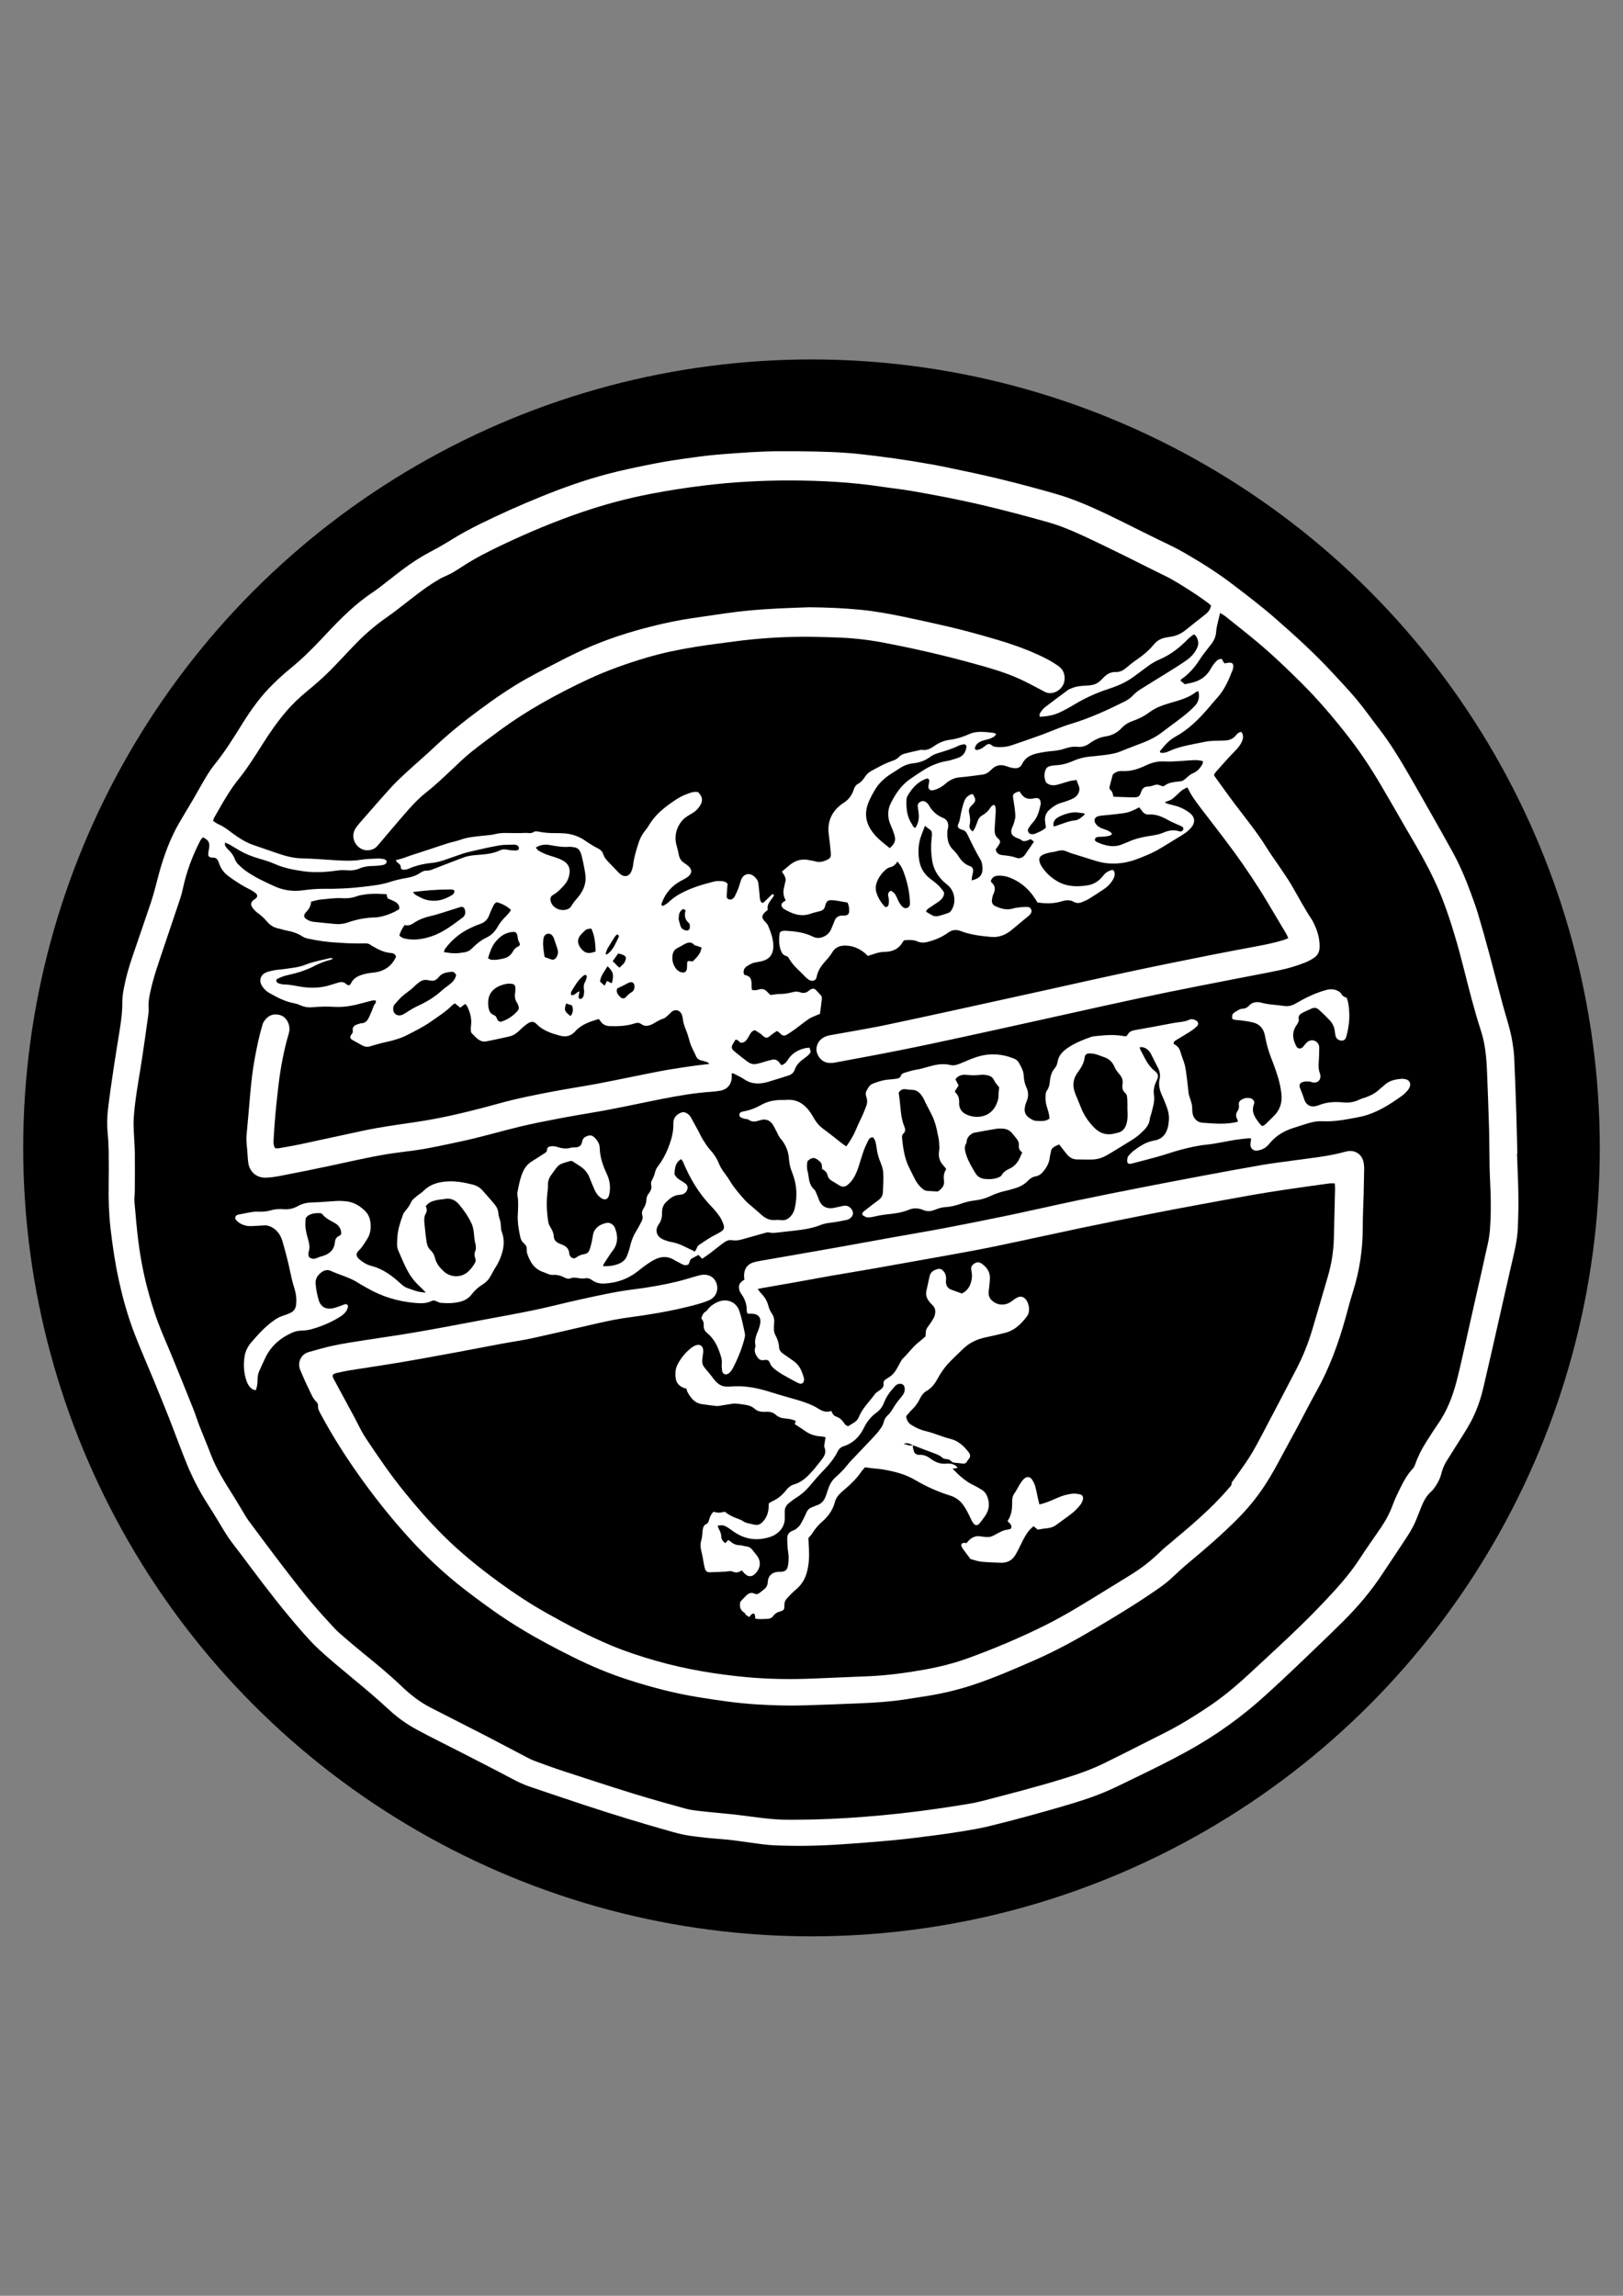 <?xml version="1.0" encoding="utf-8"?>
<!-- Generator: Adobe Illustrator 23.0.0, SVG Export Plug-In . SVG Version: 6.00 Build 0)  -->
<svg version="1.1" id="Capa_1" xmlns="http://www.w3.org/2000/svg" xmlns:xlink="http://www.w3.org/1999/xlink" x="0px" y="0px"
	 viewBox="0 0 595.28 841.89" style="enable-background:new 0 0 595.28 841.89;" xml:space="preserve">
<rect x="0" y="0" width="595.28" height="841.89" fill="#808080" stroke="none"/>
<style type="text/css">
	.st0{fill:#FFFFFF;}
</style>
<circle cx="297.64" cy="420.94" r="289.13"/>
<g>
	<path class="st0" d="M556.4,423.07c0.18,5.08,0.44,10.15,0.51,15.23c0.06,4.03-0.04,8.06-0.21,12.09
		c-0.19,4.53-1.31,8.91-2.33,13.31c-1.55,6.67-3.03,13.36-4.55,20.03c-1.93,8.48-3.82,16.97-5.83,25.44
		c-1.01,4.24-2.47,8.37-4.52,12.21c-1.74,3.26-3.85,6.33-5.8,9.48c-1.06,1.71-2.15,3.4-3.21,5.12c-0.94,1.52-1.51,3.2-1.95,4.92
		c-0.47,1.84-2.24,4.88-3.63,6.11c-1.68,1.49-2.69,3.4-3.51,5.43c-0.64,1.57-1.26,3.14-1.88,4.71c-1.55,3.94-4.06,7.32-6.35,10.83
		c-1.98,3.04-4.05,6.02-6.03,9.06c-4.17,6.37-9.07,12.15-14.45,17.5c-5.89,5.85-11.91,11.57-17.92,17.31
		c-3.5,3.34-7.06,6.62-10.63,9.87c-8.86,8.07-18.56,14.97-29.08,20.72c-6.29,3.44-12.72,6.62-19.19,9.72
		c-3.05,1.46-6.07,3-9.17,4.37c-4.95,2.19-10.08,3.86-15.27,5.39c-9.67,2.85-19.38,5.51-29.18,7.89c-2.89,0.7-5.84,1.18-8.78,1.67
		c-3.5,0.58-7.01,1.1-10.53,1.55c-5.03,0.65-10.07,1.31-15.12,1.78c-6.98,0.65-13.98,1.19-20.98,1.64
		c-7.65,0.49-15.32,0.57-22.97,0.24c-2.81-0.12-5.61-0.58-8.41-0.95c-3.67-0.49-7.33-1.09-11.03-1.34
		c-3.7-0.26-7.39-0.66-11.06-1.16c-2.23-0.31-4.44-0.83-6.61-1.44c-10.79-3.02-21.5-6.3-32.14-9.8c-6.81-2.25-13.61-4.55-20.4-6.85
		c-2.3-0.78-4.45-1.84-6.6-2.98c-6.12-3.25-12.3-6.39-18.47-9.56c-5.38-2.76-10.81-5.41-16.13-8.28c-3.76-2.03-7.26-4.51-10.4-7.44
		c-4.49-4.17-9.2-8.09-13.92-12c-3.91-3.23-7.83-6.48-11.56-9.91c-2.54-2.34-4.85-4.95-7.13-7.57c-6.3-7.24-12.16-14.83-17.91-22.51
		c-2.13-2.84-4.23-5.69-6.42-8.49c-2.99-3.83-5.21-8.14-7.82-12.21c-1.74-2.71-3.47-5.44-5-8.27c-1.56-2.9-3.01-5.89-4.25-8.94
		c-2.34-5.75-4.45-11.59-6.72-17.37c-1.8-4.58-3.68-9.12-5.55-13.67c-2.27-5.51-4.68-10.98-6.84-16.53
		c-2.51-6.47-4.39-13.14-5.87-19.93c-1.4-6.39-2.36-12.84-3.09-19.33c-0.57-5.13-0.73-10.29-0.65-15.45
		c0.06-4.11,0.06-8.23,0.01-12.34c-0.03-2.25-0.15-4.51-0.37-6.75c-0.3-3.07-0.21-6.13,0.15-9.17c0.6-5.04,1.34-10.07,2.09-15.09
		c0.71-4.78,1.53-9.55,2.27-14.33c0.5-3.19,0.9-6.37,0.86-9.62c-0.02-1.84,0.3-3.7,0.66-5.51c0.73-3.72,1.78-7.36,3-10.95
		c2.29-6.71,4.61-13.42,6.87-20.14c1.13-3.36,1.92-6.82,2.85-10.24c1.84-6.78,4.24-13.37,7.85-19.45c1.57-2.63,3.15-5.25,4.7-7.9
		c1.58-2.71,3.08-5.47,4.7-8.16c0.95-1.59,1.95-3.17,3.12-4.6c3.89-4.77,7.1-9.98,10.34-15.18c3.25-5.22,6.85-10.17,11.25-14.48
		c1.96-1.91,3.99-3.77,6.11-5.49c4.14-3.37,7.94-7.09,11.58-10.97c5.24-5.59,10.49-11.17,16.73-15.69c1.44-1.04,2.94-1.98,4.35-3.06
		c2.88-2.19,5.69-4.48,8.59-6.65c3.29-2.47,6.72-4.72,10.37-6.64c2.63-1.39,5.23-2.86,7.75-4.44c3.29-2.05,6.69-3.88,10.16-5.6
		c7.45-3.68,15.03-7.06,22.73-10.18c7.78-3.15,15.68-5.98,23.78-8.14c5.83-1.56,11.77-2.77,17.69-3.94c4.5-0.89,9.05-1.54,13.6-2.17
		c3.75-0.52,7.52-0.98,11.29-1.26c6.99-0.53,13.99-1.08,21.01-1.1c4.35-0.01,8.7,0.01,13.05,0.11c3.87,0.09,7.74,0.22,11.6,0.51
		c3.7,0.27,7.38,0.71,11.06,1.17c4.24,0.54,8.47,1.12,12.68,1.8c4.38,0.71,8.75,1.45,13.09,2.35c6.63,1.37,13.25,2.78,19.82,4.38
		c6.89,1.68,13.74,3.51,20.55,5.49c4.48,1.31,8.82,3.04,13.1,4.95c7.88,3.51,15.5,7.53,23.25,11.3c3.48,1.69,6.99,3.29,10.34,5.24
		c6.07,3.52,12.01,7.23,17.59,11.49c5.19,3.97,10.39,7.91,15.32,12.2c7.48,6.51,14.81,13.18,21.55,20.47
		c3.01,3.25,6.06,6.48,8.89,9.88c2.78,3.35,5.26,6.93,7.93,10.37c2.23,2.86,4.26,5.87,6.19,8.93c2.41,3.81,4.66,7.72,6.9,11.63
		c4.67,8.19,9.34,16.37,13.89,24.62c2.61,4.73,4.73,9.7,6.59,14.77c0.94,2.57,1.91,5.14,2.7,7.76c1.48,4.94,2.87,9.9,4.21,14.87
		c1.66,6.14,3.21,12.32,4.87,18.46c1.26,4.66,2.86,9.24,3.62,14.03c0.29,1.83,0.56,3.67,0.64,5.52c0.3,6.68,0.54,13.37,0.76,20.06
		c0.17,5.08,0.26,10.16,0.39,15.23C556.48,423.07,556.44,423.07,556.4,423.07z M74.48,307.06c-0.75,0.5-1.09,1.32-1.48,2.11
		c-2.62,5.21-4.61,10.65-5.85,16.36c-0.29,1.34-0.62,2.68-1.05,3.97c-2.04,6.12-4.13,12.23-6.18,18.34
		c-1.76,5.28-3.64,10.52-4.81,15.98c-0.39,1.82-0.73,3.63-0.62,5.51c0.06,1.04,0.01,2.1-0.14,3.14c-0.89,6.31-1.75,12.62-2.76,18.9
		c-0.98,6.13-2.1,12.24-2.53,18.45c-0.11,1.6-0.06,3.22,0,4.82c0.1,2.66,0.36,5.31,0.39,7.97c0.06,4.76,0.02,9.51-0.01,14.27
		c-0.01,1.29-0.23,2.59-0.12,3.87c0.42,4.9,0.83,9.81,1.45,14.68c0.82,6.4,2.07,12.74,3.81,18.96c1,3.57,2.09,7.12,3.39,10.59
		c1.55,4.15,3.4,8.19,5.07,12.29c2.59,6.34,5.18,12.69,7.72,19.06c0.87,2.17,1.56,4.41,2.4,6.59c1.34,3.46,2.81,6.86,4.12,10.33
		c2.04,5.4,5.12,10.22,8.17,15.07c1.5,2.39,2.91,4.83,4.37,7.24c0.42,0.69,0.83,1.39,1.31,2.03c3.41,4.59,6.83,9.18,10.28,13.75
		c2.68,3.53,5.39,7.03,8.13,10.52c1.69,2.16,3.4,4.3,5.18,6.38c1.93,2.27,3.94,4.48,5.95,6.68c1.25,1.37,2.49,2.76,3.87,3.98
		c2.9,2.56,5.86,5.06,8.86,7.5c4.7,3.81,9.37,7.65,13.74,11.83c3.22,3.08,6.68,5.85,10.66,7.9c6.88,3.54,13.8,7.01,20.68,10.56
		c4.87,2.51,9.7,5.11,14.56,7.64c1.07,0.56,2.16,1.1,3.29,1.51c3.4,1.25,6.81,2.51,10.25,3.63c8.51,2.78,17.01,5.57,25.56,8.22
		c6.32,1.95,12.69,3.73,19.06,5.49c1.85,0.51,3.79,0.76,5.71,0.97c4.81,0.54,9.63,0.9,14.43,1.49c6.08,0.75,12.14,1.75,18.29,1.68
		c2.9-0.03,5.81-0.02,8.71-0.09c8.39-0.21,16.76-0.77,25.11-1.54c9.32-0.86,18.59-2.08,27.83-3.55c3.02-0.48,6.07-0.94,9.03-1.71
		c9.99-2.6,19.98-5.17,29.85-8.21c5.4-1.66,10.72-3.53,15.77-6.09c2.08-1.06,4.19-2.07,6.28-3.12c5.04-2.54,10.07-5.1,15.11-7.64
		c5.48-2.76,10.69-5.99,15.78-9.4c4.76-3.19,9.22-6.79,13.46-10.65c4.17-3.8,8.28-7.67,12.42-11.51c5.49-5.11,10.9-10.3,16.06-15.74
		c4.88-5.15,9.7-10.35,13.59-16.34c2.5-3.85,5.17-7.6,7.77-11.4c1.83-2.67,3.34-5.49,4.46-8.55c0.75-2.04,1.7-4.01,2.66-5.96
		c1.28-2.61,2.68-5.15,4.69-7.3c0.37-0.39,0.63-0.93,0.81-1.45c0.99-2.83,2.31-5.5,3.92-8.02c1.47-2.31,2.92-4.64,4.49-6.89
		c3.28-4.7,5.31-9.95,6.76-15.43c1.15-4.36,2.09-8.78,3.1-13.18c1.34-5.9,2.65-11.8,3.97-17.71c1.04-4.64,2.15-9.26,3.13-13.91
		c0.74-3.55,1.77-7.03,2.06-10.67c0.37-4.59,0.4-9.18,0.27-13.78c-0.09-3.06-0.3-6.12-0.36-9.18c-0.11-5-0.08-10-0.22-15
		c-0.19-6.77-0.47-13.54-0.73-20.31c-0.2-5.09-0.65-10.15-2.24-15.03c-2.45-7.52-4.36-15.19-6.3-22.84
		c-2.12-8.37-4.49-16.64-7.55-24.73c-2.06-5.45-4.62-10.65-7.4-15.74c-2.19-4.03-4.57-7.97-6.86-11.94
		c-2.82-4.89-5.61-9.79-8.48-14.65c-3.64-6.19-7.58-12.19-12-17.86c-5.45-7-11.19-13.76-17.51-20.01
		c-5.27-5.22-10.63-10.35-16.34-15.09c-3.72-3.09-7.52-6.08-11.3-9.1c-0.54-0.43-1.17-0.74-1.94-1.21c-0.52,2.5-1.28,4.7-1.45,7.03
		c-0.13,1.78-0.83,3.22-1.92,4.59c-1.46,1.82-2.93,3.65-4.19,5.61c-1.81,2.83-3.99,5.25-6.75,7.16c-0.11,0.08-0.14,0.28-0.21,0.42
		c0.49,0.4,0.97,0.8,1.6,1.32c0.83-0.18,1.77-0.37,2.7-0.59c3.06-0.73,5.38-2.43,6.9-5.24c0.45-0.84,1.05-1.63,1.68-2.35
		c0.58-0.66,1.28-1.22,2.34-1.07c0.14,0.3,0.25,0.6,0.41,0.87c0.16,0.26,0.36,0.5,0.54,0.73c0.57-0.1,1.04-0.21,1.52-0.25
		c1.33-0.11,1.81,0.38,1.66,1.67c-0.04,0.32-0.09,0.65-0.2,0.94c-1.42,3.6-2.9,7.18-5.55,10.12c-1.19,1.32-2.31,2.69-3.47,4.03
		c-3.49,4.04-7.23,7.79-12,10.38c-2.3,1.25-4.01,3.22-5.61,5.26c-0.08,0.1-0.01,0.3-0.01,0.53c1.14,0.34,2.22,0.01,3.24-0.46
		c4.15-1.92,8.66-2.49,13.06-3.43c2.26-0.48,4.65-0.43,6.98-0.48c1.78-0.04,3.32-0.4,4.5-1.87c0.49-0.61,1.03-1.26,2.07-1.28
		c0.75,1.05,0.71,2.19,0.23,3.36c-0.6,1.44-1.57,2.61-2.67,3.7c-1.08,1.08-2.12,2.21-3.15,3.34c-1.25,1.37-2.48,2.75-3.7,4.15
		c-0.31,0.35-0.54,0.76-0.76,1.06c0.1,0.3,0.11,0.47,0.2,0.59c2.5,3.45,4.96,6.94,7.53,10.34c3.98,5.27,8.17,10.38,11.65,16.02
		c1.39,2.26,2.99,4.39,4.46,6.6c1.61,2.41,3.3,4.77,4.75,7.27c2.41,4.18,4.67,8.46,7.35,12.49c0.13,0.2,0.24,0.42,0.35,0.63
		c1.5,2.9,2.49,5.92,2.44,9.25c-0.03,1.67-0.62,3.01-1.96,3.94c-0.99,0.68-2.06,1.28-3.17,1.73c-3.14,1.28-6.4,2.22-9.72,2.92
		c-4.65,0.98-9.33,1.83-13.99,2.74c-8.86,1.74-17.73,3.44-26.57,5.24c-7.73,1.58-15.45,3.26-23.16,4.95
		c-8.1,1.77-16.19,3.59-24.29,5.38c-9.43,2.08-18.86,4.18-28.3,6.22c-7.55,1.63-15.11,3.26-22.69,4.77
		c-7.98,1.59-15.98,3.06-23.98,4.55c-0.78,0.15-1.61,0.16-2.41,0.08c-1.92-0.18-3.59-1.76-4.18-3.86c-0.5-1.78,0.36-3.98,1.95-5.1
		c0.88-0.62,1.86-0.97,2.9-1.16c3.01-0.55,6.03-1.05,9.03-1.6c3.64-0.66,7.29-1.29,10.92-2.05c8.51-1.79,17.02-3.63,25.52-5.49
		c11.01-2.4,22.02-4.83,33.02-7.26c5.51-1.21,11-2.46,16.51-3.67c5.74-1.26,11.48-2.52,17.23-3.74c4.73-1.01,9.46-1.97,14.2-2.94
		c4.73-0.96,9.47-1.92,14.21-2.85c5.14-1,10.28-2,15.43-2.94c3.49-0.64,6.96-1.34,10.35-2.39c0.52-0.16,1.02-0.41,1.66-0.68
		c-0.28-0.6-0.47-1.12-0.75-1.58c-1.6-2.71-3.2-5.41-4.82-8.1c-1.66-2.76-3.28-5.55-5.01-8.26c-1.99-3.12-4.04-6.22-6.16-9.26
		c-2.02-2.91-4.13-5.77-6.26-8.6c-2.91-3.86-5.89-7.67-8.82-11.51c-1.89-2.49-3.8-4.97-5.18-7.96c-0.67,0.34-1.28,0.55-1.78,0.91
		c-0.65,0.47-1.23,1.04-1.82,1.59c-2.18,2.04-2.18,2.05-4.62,2.88c0.39,0.63,1.06,0.63,1.66,0.8c1.32,0.37,2.68,0.63,3.93,1.16
		c1.24,0.53,2.47,1.22,3.52,2.06c1.99,1.59,2.05,3.53,0.41,5.45c-1.23,1.44-2.81,2.39-4.4,3.35c-1.31,0.79-2.61,1.6-3.92,2.39
		c-1.66,0.99-3.27,2.06-4.99,2.93c-1.79,0.91-3.67,1.67-5.54,2.42c-5.24,2.11-10.59,2.72-16.07,1.01c-3-0.93-6.01-1.86-9-2.81
		c-1.07-0.34-2.11-0.97-3.19-1.05c-1.08-0.08-2.2,0.38-3.3,0.59c-0.32,0.06-0.65,0.04-0.96,0.12c-0.86,0.22-1.74,0.39-2.55,0.72
		c-1.73,0.71-2.1,1.74-1.36,3.49c0.16,0.37,0.36,0.72,0.58,1.06c1.48,2.26,3.4,4.05,5.76,5.4c3.49,1.99,7.22,2.05,11.04,1.44
		c2.07-0.33,3.78-1.32,5.17-2.9c0.53-0.61,1.02-1.28,1.65-1.76c0.55-0.43,1.25-0.69,1.91-0.93c0.49-0.18,0.96,0.18,1.09,0.68
		c0.2,0.82,0.1,1.57-0.28,2.34c-0.85,1.72-2.13,3.02-3.7,4.06c-1.75,1.16-3.48,2.33-5.27,3.42c-0.88,0.54-1.86,0.94-2.83,1.32
		c-0.94,0.37-1.9,0.34-2.8-0.17c-1.36-0.77-2.75-0.69-4.21-0.25c-2.93,0.89-5.71,1-9.11,0.47c-0.38-0.58-0.76-1.19-1.16-1.79
		c-1.93-2.87-4.41-5.12-7.51-6.66c-1.76-0.87-3.6-1.42-5.58-1.38c-1.39,0.03-2.48,0.58-2.88,1.99c0.11,0.23,0.15,0.41,0.26,0.51
		c1.5,1.26,1.44,2.72,0.66,4.35c-0.27,0.57-0.37,1.23-0.48,1.86c-0.21,1.17,0.21,2.04,1.34,2.54c1.87,0.83,3.78,1.39,5.86,0.93
		c0.71-0.16,1.41-0.38,2.13-0.46c1.27-0.14,2.57-0.32,3.83-0.23c1.23,0.09,1.74,1.63,0.93,2.58c-0.36,0.43-0.8,0.8-1.23,1.16
		c-1.79,1.5-3.63,2.95-5.39,4.47c-2.24,1.93-4.83,3.05-7.75,2.78c-3.76-0.35-7.54-0.76-11.12-2.13c-1.72-0.66-3.18-0.55-4.75,0.59
		c-2.22,1.61-4.75,2.68-7.44,3.36c-1.31,0.33-2.53,0.37-3.77-0.17c-1.61-0.7-3.28-0.56-4.88-0.42c-0.23,0.28-0.41,0.45-0.52,0.66
		c-1.48,2.6-3.86,3.57-6.68,3.59c-1.49,0.01-2.86,0.39-4.23,0.88c-0.6,0.21-1.21,0.39-1.88,0.6c-0.38-0.36-0.71-0.71-1.07-1.01
		c-1.97-1.65-4.24-2.65-6.82-2.77c-2.12-0.1-3.96,0.46-5.16,2.46c-0.61,1.03-1.39,1.99-2.2,2.88c-1.64,1.81-3.1,3.68-3.53,6.2
		c-0.2,1.17-1.33,1.66-2.43,1.2c-0.5-0.21-0.97-0.57-1.38-0.95c-0.65-0.6-1.22-1.29-1.87-1.9c-1.72-1.6-3.38-3.23-4.53-5.31
		c-0.18-0.32-0.53-0.69-0.86-0.75c-1.33-0.28-1.79-1.32-2.16-2.38c-0.65-1.87-0.58-3.81-0.38-5.75c0.07-0.65,0.52-0.98,1.13-1.07
		c0.4-0.06,0.81-0.1,1.2-0.08c3.39,0.2,6.76,0.61,9.85,2.13c1.37,0.67,2.59,0.66,3.92,0.08c1.32-0.58,2.29-1.48,2.84-2.81
		c0.43-1.04,0.9-2.07,1.29-3.13c0.45-1.22,1.38-1.73,2.59-1.84c0.32-0.03,0.65,0.05,0.97,0.02c1.37-0.12,1.79-0.61,1.76-2.05
		c-0.02-0.97-0.2-1.9-0.61-2.74c-1.61-0.28-3.11-0.56-4.62-0.79c-0.55-0.08-1.12-0.09-1.68-0.07c-0.8,0.03-1.35,0.47-1.64,1.22
		c-0.12,0.3-0.2,0.61-0.27,0.93c-0.24,1.08-0.95,1.62-1.98,1.88c-1.17,0.3-2.35,0.57-3.49,0.97c-3.57,1.24-6.64-0.05-9.63-1.79
		c-0.27-0.15-0.49-0.42-0.66-0.68c-0.51-0.76-0.32-1.39,0.57-1.97c0.24-0.16,0.48-0.32,0.76-0.51c-1.04-1.67-1.03-3.31-0.57-5.01
		c0.15-0.54,0.18-1.12,0.38-1.65c0.32-0.84,0.08-1.6-0.27-2.34c-0.23-0.5-0.6-0.93-0.99-1.51c1.03-0.87,2.03-1.79,3.11-2.62
		c2.02-1.56,4.28-2.18,6.82-1.64c0.79,0.17,1.6,0.26,2.37,0.49c1.31,0.38,2.54,0.19,3.77-0.34c1.76-0.77,2.01-1.05,1.87-2.89
		c-0.17-2.17-0.4-4.33-0.71-6.48c-0.54-3.84,0.4-7.2,3.17-9.96c0.62-0.62,1.31-1.21,2.06-1.67c1.86-1.15,3.15-2.7,3.83-4.8
		c0.3-0.91,0.75-1.83,1.66-2.31c1.2-0.63,1.95-1.67,2.66-2.74c0.65-0.97,1.51-1.65,2.54-2.17c1.36-0.69,2.68-1.48,4.06-2.14
		c1.16-0.56,2.36-1.05,3.57-1.46c0.62-0.21,1.16-0.45,1.67-0.9c0.66-0.58,1.35-1.28,2.15-1.52c2.16-0.64,4.38-1.06,6.58-1.57
		c1.92,0.42,3.47-0.47,4.93-1.5c1.69-1.19,3.59-1.9,5.59-2.16c2.44-0.32,4.72-1.03,6.93-2.04c1.58-0.73,3.26-0.91,4.96-0.85
		c1.37,0.05,2.73,0.22,4.09,0.37c0.28,0.03,0.53,0.22,0.94,0.41c-0.28,0.38-0.41,0.68-0.64,0.85c-0.86,0.61-1.82,0.97-2.87,1.21
		c-1.33,0.3-2.7,0.65-3.65,1.75c-0.3,0.35-0.49,0.81-0.65,1.24c-0.13,0.36,0.3,0.88,0.66,0.82c0.54-0.1,1.11-0.21,1.59-0.46
		c0.63-0.34,1.2-0.81,1.77-1.26c0.64-0.51,1.37-0.69,1.98-0.14c0.81,0.73,1.73,0.75,2.7,0.79c1.63,0.06,3.23-0.13,4.77-0.66
		c3.58-1.22,7.17-2.44,10.73-3.74c3.71-1.35,7.32-3.01,11.09-4.14c6.83-2.05,13.26-5,19.61-8.17c1.09-0.54,2.06-1.18,2.92-2.1
		c0.87-0.93,1.91-1.74,2.99-2.43c3.54-2.25,7.13-4.39,10.69-6.62c2.12-1.32,4.24-2.66,6.27-4.1c1.66-1.17,2.99-2.69,3.81-4.6
		c0.37-0.86,0.45-1.73,0.2-2.6c-0.24-0.83-0.57-1.66-1.42-2.19c-1.04,0.63-1.86,1.38-2.65,2.18c-2.92,2.94-6.17,5.43-10.03,7.04
		c-1.64,0.69-3.13,1.65-4.56,2.71c-1.68,1.25-3.36,2.5-5.06,3.74c-2.83,2.07-6.05,3.38-9.35,4.46c-4.39,1.43-8.54,3.36-12.49,5.75
		c-1.65,1-3.36,1.93-5.1,2.75c-2.28,1.07-4.73,1.48-7.34,1.61c0-0.5-0.15-0.97,0.03-1.23c0.54-0.79,1.08-1.64,1.82-2.21
		c2.79-2.18,5.65-4.28,8.5-6.38c0.44-0.33,1-0.51,1.52-0.72c1.83-0.73,3.77-0.84,5.7-0.93c1.4-0.07,2.74-0.32,3.89-1.14
		c0.71-0.51,1.36-1.14,1.96-1.79c1.22-1.29,2.65-2.08,4.48-2.02c1.46,0.05,2.63-0.53,3.72-1.46c1.29-1.1,2.62-2.15,4.02-3.11
		c2.27-1.56,4.37-3.29,6.12-5.44c1.16-1.42,2.66-2.33,4.5-2.62c0.56-0.09,1.11-0.23,1.67-0.3c2.14-0.27,3.99-1.15,5.66-2.52
		c2.36-1.94,4.8-3.8,7.2-5.71c1.03-0.82,1.79-1.82,2.04-3.22c-0.52-0.44-0.98-0.9-1.5-1.26c-1.91-1.34-3.81-2.71-5.78-3.96
		c-3.26-2.07-6.5-4.19-10-5.87c-4.86-2.35-9.66-4.83-14.51-7.21c-5.07-2.48-10.13-4.98-15.26-7.34c-4.1-1.88-8.26-3.64-12.62-4.88
		c-8.15-2.3-16.32-4.47-24.57-6.4c-8.56-2-17.19-3.65-25.85-5.14c-3.49-0.6-7.03-0.96-10.53-1.49c-11.11-1.68-22.3-2.28-33.52-2.31
		c-10.82-0.03-21.59,0.58-32.34,1.91c-6.33,0.79-12.62,1.76-18.87,2.96c-8.57,1.64-16.98,3.89-25.23,6.69
		c-9.86,3.35-19.45,7.37-28.87,11.81c-5.33,2.51-10.58,5.15-15.51,8.42c-2.01,1.33-4.08,2.58-6.33,3.52
		c-1.11,0.46-2.15,1.11-3.18,1.74c-4.08,2.48-7.76,5.5-11.53,8.39c-1.92,1.47-3.8,2.99-5.79,4.36c-4.07,2.79-7.82,5.95-11.3,9.45
		c-3.86,3.88-7.44,8.02-11.4,11.81c-2.22,2.12-4.52,4.13-6.89,6.07c-2.81,2.3-5.45,4.77-7.82,7.55c-3.15,3.69-5.92,7.64-8.51,11.74
		c-2.93,4.63-5.83,9.28-9.3,13.55c-1.47,1.81-2.75,3.78-3.99,5.76c-1.62,2.6-3.11,5.28-4.63,7.94c-0.19,0.32-0.24,0.72-0.38,1.18
		c0.7,0.44,1.26,0.92,1.91,1.19c1.89,0.78,3.45,2.04,5.07,3.24c2.4,1.77,4.89,3.41,7.75,4.39c2.97,1.02,5.94,2.05,8.91,3.07
		c2.83,0.96,5.67,1.75,8.71,1.83c3.95,0.1,7.89,0.4,11.83,0.65c3.38,0.21,6.75,0.42,10.13-0.14c1.9-0.31,3.85-0.32,5.78-0.43
		c0.64-0.04,1.29,0,1.93,0.09c1.09,0.14,1.73,0.6,1.64,1.1c-0.14,0.76-0.79,1.06-1.39,1.17c-1.18,0.21-2.39,0.34-3.59,0.35
		c-1.71,0.02-3.36,0.23-4.96,0.91c-1.51,0.65-3.09,0.83-4.74,0.68c-1.11-0.1-2.27-0.08-3.37,0.08c-4.25,0.61-8.5,0.87-12.77,0.24
		c-3.43-0.51-6.82-1.14-10.04-2.56c-1.83-0.81-3.77-1.42-5.7-1.97c-2.73-0.78-5.34-1.81-7.78-3.26c-1.11-0.66-2.2-1.34-3.32-1.98
		c-0.46-0.26-0.97-0.43-1.63-0.72c0,0.52-0.11,0.88,0.02,1.11c0.27,0.48,0.6,0.96,1.01,1.33c1.15,1.05,2.05,2.25,2.6,3.73
		c0.25,0.66,0.68,1.29,1.18,1.79c0.84,0.86,1.74,1.68,2.72,2.38c3.31,2.34,6.95,4.05,10.64,5.71c3.33,1.5,6.75,1.96,10.37,1.47
		c2.55-0.34,5.14-0.59,7.71-0.56c4.69,0.05,9.35-0.13,14-0.69c3.44-0.41,6.89-0.73,10.22-1.81c1.83-0.6,3.73-1.07,5.63-1.39
		c2.02-0.34,3.91-0.82,5.61-2.04c0.62-0.44,1.49-0.78,2.22-0.74c0.78,0.04,1.39-0.15,2.07-0.41c3.75-1.47,7.52-2.9,11.28-4.34
		c1.44-0.55,2.94-0.8,4.48-0.93c3.13-0.27,6.28-0.38,9.2-1.8c0.81-0.39,1.69-0.37,2.6-0.17c0.94,0.21,1.92,0.23,2.88,0.29
		c0.31,0.02,0.64-0.07,0.93-0.17c0.43-0.15,0.54-0.87,0.27-1.25c-0.43-0.6-1.05-0.76-1.7-0.74c-1.85,0.06-3.73-0.02-5.54,0.31
		c-3.73,0.67-7.42,1.52-11.11,2.4c-1.72,0.41-3.38,1.04-5.06,1.61c-2.75,0.93-5.45,2.11-8.36,2.38c-3.01,0.28-5.87,0.96-8.63,2.17
		c-0.5,0.22-1.09,0.31-1.64,0.33c-0.59,0.02-1.15-0.2-1.15-0.94c0.01-0.76-0.47-1.13-1.01-1.53c-0.34-0.25-0.57-0.65-0.86-1
		c1.01-0.28,1.86-0.49,2.7-0.76c0.92-0.3,1.81-0.68,2.72-0.98c1.99-0.66,3.99-1.29,5.98-1.94c2.6-0.85,5.19-1.75,7.81-2.57
		c1.54-0.48,3.14-0.76,4.65-1.3c2.62-0.95,5.35-1.12,8.06-1.44c1.52-0.18,3.07-0.22,4.54-0.6c1.52-0.4,3.01-0.45,4.55-0.41
		c1.69,0.05,3.38,0.02,5.07,0.02c0.73,0,1.46-0.1,2.17-0.04c0.9,0.09,1.7,0.13,2.53-0.42c0.39-0.26,1.1-0.17,1.62-0.06
		c2.23,0.46,4.47,0.57,6.73,0.54c0.56-0.01,1.13,0.04,1.69,0.05c3.23,0.04,6.19,0.96,8.84,2.82c0.46,0.32,0.92,0.65,1.41,0.94
		c0.96,0.58,1.91,1.2,2.91,1.69c0.99,0.48,1.79,1.09,2.13,2.17c0.45,1.45,1.46,2.48,2.5,3.51c0.97,0.96,1.88,1.98,2.83,2.96
		c0.39,0.4,0.8,0.82,1.26,1.13c1.37,0.92,2.95,0.51,3.63-0.99c0.36-0.8,0.66-1.67,0.75-2.54c0.27-2.51,1-4.88,1.72-7.28
		c0.59-1.95,1.38-3.77,2.7-5.35c0.52-0.62,0.97-1.29,1.38-1.98c1.98-3.33,4.79-5.84,7.91-8.04c1.78-1.25,3.58-2.5,5.64-3.26
		c1.48-0.54,2.97-1.27,4.58-0.81c0.22,0.28,0.36,0.47,0.51,0.65c1.23,1.49,0.98,2.99-0.01,4.46c-0.68,1.01-1.53,1.87-2.59,2.5
		c-0.76,0.45-1.54,0.89-2.27,1.39c-3.11,2.14-4.67,6.37-3.74,10.05c0.32,1.25,0.68,2.49,0.91,3.75c0.25,1.35,0.84,2.41,2.02,3.14
		c0.48,0.3,0.94,0.62,1.37,0.99c1.63,1.39,1.59,2.9-0.18,4.18c-0.71,0.52-1.52,0.91-2.3,1.32c-3.42,1.82-5.79,4.55-7.12,8.19
		c-0.1,0.28-0.29,0.6,0.1,0.97c0.14,0,0.42,0.09,0.58-0.01c0.67-0.43,1.37-0.85,1.95-1.39c1.13-1.04,2.33-1.97,3.67-2.73
		c3.82-2.16,7.96-3.48,12.19-4.55c0.7-0.18,1.43-0.36,2.14-0.36c1.34,0.01,2.75-0.01,3.5,1.03c-0.13,1.72-0.29,3.15-0.32,4.59
		c-0.02,1.26,1.5,1.42,2.16,0.9c0.31-0.25,0.62-0.55,0.79-0.9c0.5-1,0.97-2.03,1.37-3.07c0.4-1.05,0.61-2.18,1.06-3.21
		c0.91-2.07,3.06-2.47,4.76-0.97c0.81,0.72,1.38,1.57,1.5,2.68c0.14,1.36,0.3,2.72,0.41,4.08c0.09,1.03,0.04,2.08,0.84,2.87
		c0.2-0.02,0.4,0.02,0.5-0.05c0.32-0.24,0.62-0.51,0.9-0.79c0.75-0.73,1.47-1.48,2.24-2.2c0.27-0.25,0.58-0.19,0.83,0.27
		c-0.82,1.69-2.79,2.97-2.3,5.33c-0.45,0.4-0.91,0.73-1.28,1.15c-0.94,1.09-0.95,1.66-0.09,2.77c0.49,0.64,1.2,1.17,1.49,1.88
		c0.94,2.31,1.85,4.64,1.92,7.2c0.09,3.43-1.51,5.4-4.95,5.98c-0.48,0.08-0.94,0.22-1.42,0.28c-1.16,0.13-2.14,0.71-3.1,1.29
		c-1.25,0.75-1.77,1.82-1.23,3.26c2.11,0.53,2.59,1.11,2.73,3.26c0.02,0.4-0.05,0.81-0.03,1.21c0.02,0.38,0.11,0.75,0.17,1.09
		c1.03,0.26,1.88,0.03,2.74-0.2c1.12-0.3,2.05,0,2.82,0.88c0.41,0.47,0.9,0.89,1.22,1.2c1.25-0.15,2.28-0.38,3.31-0.38
		c1.55,0.01,3.06-0.21,4.54-0.61c1.05-0.28,2.02-0.38,3.07,0c1.13,0.41,2.22,0.24,3.16-0.6c0.29-0.26,0.65-0.52,1.01-0.63
		c0.36-0.11,0.93-0.19,1.15,0c0.78,0.68,1.46,1.48,2.17,2.23c0.5,0.53,0.45,1.2,0.38,1.83c-0.18,1.67-0.41,3.33-0.63,5.03
		c-0.47,0.2-0.92,0.38-1.35,0.58c-0.95,0.44-1.96,0.78-2.81,1.36c-1.66,1.13-3.22,2.43-4.84,3.61c-1.04,0.76-2.1,1.49-3.21,2.14
		c-0.75,0.44-1.52,0.43-2.19-0.29c-0.37-0.4-0.84-0.7-1.32-1.09c-1.08,0.56-1.93,1.29-2.82,1.97c-0.84,0.65-1.34,0.62-2.18-0.01
		c-0.39-0.29-0.7-0.68-1.09-0.95c-0.72-0.49-1.47-0.93-2.06-1.3c-1.01,0.25-1.43,0.84-1.8,1.48c-0.36,0.63-0.71,1.26-1.11,1.87
		c-0.51,0.79-1.22,1.28-2.24,1.24c-0.74-0.16-1-1.32-2.01-1.05c-0.36,0.61-0.77,1.21-1.09,1.85c-0.42,0.81-0.24,1.54,0.48,2.15
		c0.99,0.82,1.97,1.66,2.99,2.43c3.35,2.51,3.36,3.22,8.34,1.6c0.92-0.3,1.85-0.53,2.79-0.75c1.06-0.25,1.89,0.15,2.55,0.98
		c0.28,0.36,0.55,0.72,0.79,1.02c1.36-0.35,1.97-1.28,2.59-2.25c1.55-2.4,4.67-4.05,7.71-4.16c0.57,1.45,0.6,1.6-0.09,2.39
		c-0.42,0.48-0.93,0.89-1.45,1.26c-1.66,1.18-3.18,2.44-3.87,4.49c-0.38,1.12-1.3,1.79-2.46,2.14c-2.47,0.75-4.91,1.57-7.39,2.29
		c-2.96,0.85-5.85,0.91-8.57-0.93c-1.13-0.76-2.39-1.32-3.6-1.96c-0.33-0.18-0.68-0.49-1.1-0.09c0.02,0.38,0.06,0.77,0.05,1.17
		c-0.09,2.83-1.74,4.68-4.51,5.07c-0.88,0.12-1.75,0.27-2.64,0.33c-6.29,0.39-12.48,1.46-18.65,2.68
		c-8.38,1.65-16.71,3.52-25.13,4.94c-4.13,0.7-8.26,1.38-12.37,2.18c-4.82,0.93-9.66,1.84-14.43,3c-7.28,1.77-14.47,3.91-21.8,5.46
		c-5.44,1.15-10.86,2.4-16.37,3.19c-3.59,0.51-7.2,0.89-10.77,1.48c-7.31,1.22-14.53,2.94-21.78,4.47
		c-5.75,1.22-11.52,2.37-17.3,3.48c-1.74,0.33-3.51,0.6-5.27,0.63c-3.52,0.06-6.07-2.4-6.37-5.93c-0.08-0.88-0.18-1.77-0.22-2.65
		c-0.1-2.33-0.57-4.64-0.35-6.99c0.46-4.89,0.87-9.79,1.3-14.68c0.4-4.58,0.89-9.14,1.74-13.67c0.74-3.97,1.54-7.91,2.69-11.78
		c0.16-0.54,0.32-1.11,0.63-1.56c1.1-1.61,2.53-2.73,4.61-2.59c2.13,0.14,3.59,1.21,4.37,3.25c0.49,1.27,0.51,2.47,0.13,3.77
		c-1.85,6.28-3.03,12.7-3.79,19.2c-0.39,3.36-0.77,6.73-1.08,10.1c-0.28,3.13-0.5,6.27-0.67,9.41c-0.06,1.1-0.15,2.26,0.56,3.33
		c0.47,0,0.96,0.07,1.42-0.01c2.7-0.48,5.4-0.93,8.08-1.5c7.64-1.63,15.27-3.34,22.92-4.95c2.91-0.62,5.85-1.13,8.79-1.6
		c5.73-0.92,11.5-1.61,17.2-2.69c8.07-1.53,16.05-3.56,23.97-5.75c6.14-1.7,12.38-2.94,18.63-4.14c5.93-1.14,11.91-2.02,17.84-3.15
		c7.28-1.39,14.53-2.95,21.8-4.36c3.63-0.7,7.3-1.25,10.96-1.8c2.46-0.37,4.94-0.63,7.7-0.98c-0.46-0.35-0.67-0.6-0.94-0.69
		c-0.69-0.23-1.39-0.4-2.09-0.57c-0.84-0.2-1.53-0.67-1.85-1.43c-0.78-1.85-1.89-3.55-2.4-5.53c-0.38-1.47-0.82-2.95-1.41-4.35
		c-0.53-1.28-0.95-2.56-1.1-3.94c-0.06-0.55-0.19-1.12-0.4-1.64c-0.59-1.5-2.3-2-3.57-1.05c-0.45,0.33-0.8,0.8-1.23,1.16
		c-0.62,0.51-1.2,1.23-1.91,1.43c-1.44,0.4-2.59,1.26-3.86,1.93c-1.39,0.74-2.87,1.14-4.33,0.06c-0.71-0.53-1.48-0.52-2.3-0.24
		c-2.95,0.98-6,1.1-9.08,1.02c-1.48-0.04-2.66-0.54-3.5-1.78c-0.17-0.26-0.38-0.49-0.66-0.85c-3.2,0.97-6.34,1.96-8.64,4.55
		c-1.57,1.77-3.43,2.16-5.67,1.55c-3.13-0.86-6.16-1.83-8.53-4.26c-1.02-1.05-2.01-1.01-3.29-0.12c-0.99,0.69-1.92,1.48-2.77,2.33
		c-1.11,1.12-2.36,2-3.88,2.36c-2.74,0.65-5.5,1.2-8.26,1.77c-2.69,0.56-4-1.51-5.58-3c-0.24-0.23-0.28-0.75-0.3-1.14
		c-0.03-0.56,0.02-1.13,0.09-1.69c0.32-2.49-0.36-4.79-1.41-7c-0.16-0.34-0.51-0.58-0.77-0.86c-0.63,0.49-1.18,0.92-1.77,1.37
		c-0.7-0.56-1.3-1.05-1.97-1.59c-0.4,0.28-0.77,0.46-1.03,0.73c-2.33,2.38-5.17,4.12-7.85,6.01c-2.82,1.99-5.98,3.5-9.06,5.09
		c-1.42,0.73-2.98,1.21-4.52,1.67c-1.54,0.46-3.13,0.72-4.69,1.13c-1.33,0.34-2.63,0.75-3.95,1.14c-1.07,0.32-2.06,0.15-3.02-0.4
		c-1.11-0.64-2.25-1.25-3.37-1.88c-1-0.56-1.16-1.16-0.44-2.12c0.31-0.41,0.56-0.75,0.47-1.28c-0.23-1.41,0.56-2.08,1.8-2.41
		c0.47-0.13,0.92-0.38,1.39-0.39c1.57-0.03,2.26-1.12,2.82-2.3c0.62-1.31,1.17-2.65,1.65-4.01c0.23-0.65,1.06-1.06,0.74-2.05
		c-0.37,0-0.76-0.07-1.13,0.01c-1.18,0.27-2.35,0.58-3.51,0.91c-3.36,0.94-6.76,1.63-10.26,1.44c-2.83-0.16-5.64-0.12-8.45,0.15
		c-1.41,0.14-2.72-0.1-4.01-0.63c-0.82-0.33-1.65-0.68-2.51-0.83c-3.32-0.59-6.22-2.14-9.11-3.76c-1.14-0.64-2.06-1.56-2.75-2.67
		c-1.14-1.86-0.55-3.98,1.45-4.85c1.02-0.44,2.15-0.66,3.25-0.86c1.19-0.21,2.41-0.25,3.6-0.43c2.63-0.39,5.33-0.61,7.8-1.62
		c2.87-1.17,5.9-1.6,8.85-2.38c0.24-0.06,0.53,0.03,1.19,0.09c-0.55,0.33-0.72,0.49-0.92,0.54c-2.38,0.53-4.59,1.5-6.74,2.63
		c-0.85,0.45-1.77,0.78-2.67,1.14c-2.25,0.91-4.62,1.42-6.97,1.99c-1.08,0.26-2.12,0.73-3.14,1.18c-0.23,0.1-0.49,0.56-0.43,0.76
		c0.09,0.33,0.39,0.76,0.69,0.86c0.76,0.26,1.57,0.49,2.35,0.49c2.04,0.01,3.99,0.51,5.98,0.82c3.71,0.58,7.39,0.5,11-0.69
		c0.92-0.3,1.85-0.58,2.77-0.85c1.07-0.31,2.05-0.26,2.9,0.6c0.25,0.25,0.69,0.31,1.02,0.45c0.27-0.25,0.51-0.38,0.6-0.58
		c0.8-1.88,2.38-2.77,4.2-3.35c1.31-0.41,2.65-0.62,4.02-0.76c3.89-0.38,6.8-2.26,8.4-5.84c-0.3-0.91-0.86-1.28-1.67-1.33
		c-2.49-0.15-4.66-1.19-6.76-2.42c-0.28-0.16-0.57-0.31-0.82-0.51c-0.74-0.59-1.56-0.65-2.5-0.62c-2.09,0.07-4.18,0-6.27-0.06
		c-1.13-0.03-2.25-0.19-3.38-0.23c-3.64-0.13-7.22-0.7-10.77-1.43c-0.7-0.14-1.44-0.35-2.02-0.74c-1.86-1.22-3.89-1.9-6.07-2.27
		c-0.95-0.16-1.86-0.54-2.81-0.72c-1.75-0.34-3.16-1.23-4.27-2.56c-1.04-1.26-2.25-2.29-3.55-3.26c-0.7-0.52-1.31-1.21-1.82-1.92
		c-0.72-1-0.52-1.93,0.46-2.73c0.25-0.2,0.56-0.33,0.8-0.54c0.64-0.55,0.71-1.32,0.04-1.88c-0.67-0.56-1.43-1.05-2.21-1.44
		c-2.76-1.35-5.33-3.01-7.8-4.84c-1.6-1.19-2.81-2.65-3.42-4.57c-0.1-0.31-0.22-0.61-0.35-0.9c-0.34-0.8-0.88-1.35-1.81-1.36
		c-0.24,0-0.49,0.02-0.72-0.02c-0.79-0.12-1.21-0.51-1.17-1.26c0.04-0.8,0.24-1.59,0.35-2.38
		C76.94,308.92,76.48,308.09,74.48,307.06z M439.53,253.4c-0.56,0.27-0.87,0.35-1.1,0.53c-1.75,1.35-3.76,2.18-5.84,2.84
		c-1.38,0.44-2.79,0.82-4.17,1.24c-2.4,0.73-4.74,1.63-6.77,3.15c-1.83,1.36-3.83,2.4-5.97,3.14c-1.64,0.57-3.1,1.4-4.27,2.66
		c-1.61,1.74-3.58,2.74-5.88,3.08c-2.22,0.34-4.16,1.29-5.93,2.58c-1.32,0.96-2.73,1.41-4.3,1.25c-1.65-0.17-3.21,0.11-4.75,0.65
		c-1.61,0.56-3.28,0.77-4.97,0.93c-1.68,0.16-3.36,0.42-5.01,0.78c-2.43,0.53-4.56,1.53-5.71,3.99c-0.52,1.12-1.59,1.63-2.81,1.48
		c-0.95-0.11-1.9-0.34-2.79-0.68c-2.11-0.8-3.95-0.51-5.55,1.11c-0.23,0.23-0.46,0.45-0.7,0.67c-0.79,0.74-1.72,1.15-2.81,1.28
		c-2.72,0.32-5.43,0.77-8.15,0.97c-1.87,0.14-3.41,0.87-4.84,1.97c-0.38,0.29-0.72,0.64-1.11,0.93c-1.17,0.89-2.47,1.54-3.91,1.84
		c-1.04,0.22-1.76-0.43-1.67-1.48c0.05-0.56,0.22-1.1,0.29-1.66c0.06-0.49,0.02-0.98-0.69-1.19c-3.3,0.98-5.48,3.4-7.21,6.3
		c-0.31,0.52-0.43,1.22-0.45,1.85c-0.09,3.02,0.24,5.95,1.98,8.55c0.18,0.27,0.26,0.6,0.46,0.85c0.17,0.22,0.44,0.37,0.76,0.64
		c1.34-1.88,1.53-3.82,1.24-5.86c-0.1-0.72-0.25-1.43-0.3-2.15c-0.05-0.7,0.29-1.25,0.91-1.58c0.69-0.38,1.4-0.42,2.05,0.06
		c0.38,0.28,0.81,0.59,1.03,1c1.24,2.28,2.99,3.9,5.44,4.88c1.39,0.56,1.93,1.88,1.72,3.41c-0.07,0.48-0.26,0.94-0.28,1.42
		c-0.1,2.46,0.12,4.81,2.02,6.69c0.8,0.79,1.54,1.66,2.15,2.61c1.04,1.61,2.28,2.87,4.14,3.5c0.96,0.33,1.26,1.09,1.1,2.16
		c-0.09,0.64-0.29,1.26-0.4,1.89c-0.06,0.37-0.04,0.75-0.07,1.17c2.93-0.7,4.1-2.08,3.94-4.71c-0.06-0.95-0.21-2-0.68-2.79
		c-1.85-3.12-3.41-6.39-4.99-9.64c-0.33-0.67-0.84-1.18-1.6-1.38c-0.23-0.06-0.47-0.12-0.69-0.22c-1.07-0.49-1.36-1.05-0.85-2.11
		c0.47-0.97,0.59-1.98,0.78-3c0.31-1.65,0.7-3.31,1.24-4.9c0.51-1.5,1.54-2.6,3.19-2.94c1.3,1.96,1.3,2.71-0.31,4.14
		c-0.91,0.8-1.22,1.69-0.98,2.79c0.34,1.51,0.54,3,0.16,4.53c-0.09,0.37-0.03,0.84,0.13,1.18c0.18,0.38,0.56,0.68,0.97,1.14
		c0.37-0.56,0.69-0.92,0.88-1.33c0.36-0.81,0.69-1.64,0.96-2.48c0.32-0.97,0.9-1.69,1.78-2.18c1.14-0.64,2.09-1.49,2.81-2.6
		c0.34-0.52,0.69-1.11,1.56-1.17c0.13,0.23,0.36,0.48,0.4,0.76c0.09,0.64,0.13,1.29,0.09,1.93c-0.1,1.93-0.27,3.85-0.37,5.78
		c-0.08,1.38-0.03,2.73,1.15,3.76c0.94,0.82,1.04,1.32,0.49,2.24c-0.4,0.67-0.9,1.29-1.28,1.83c0.33,1.52,1.31,1.99,2.51,2.11
		c1.68,0.17,3.34,0.33,4.96,0.94c1.33,0.5,2.54,0.01,3.37-1.21c1.04-1.52,2.08-3.03,3.2-4.67c-0.36-0.28-0.78-0.61-1.19-0.93
		c-0.7,0.27-1.28,0.58-1.9,0.69c-0.43,0.08-1.09,0.06-1.35-0.2c-0.62-0.63-1.42-0.71-2.13-1.05c-1.69-0.81-2.1-1.79-1.5-3.53
		c0.21-0.61,0.56-1.18,0.72-1.79c0.25-0.92,0.59-1.89,0.53-2.82c-0.13-2.08-0.44-4.14-0.78-6.2c-0.2-1.2-0.16-1.57,0.92-2.16
		c0.4-0.22,0.88-0.3,1.36-0.46c0.24,0.36,0.42,0.61,0.6,0.87c0.99,1.51,2.39,2.1,4.16,1.81c0.4-0.06,0.79-0.18,1.19-0.21
		c1.18-0.11,1.78,0.46,1.82,1.69c0.01,0.24,0.04,0.49-0.02,0.72c-0.52,2.28-1.04,4.55-2.7,6.37c-0.65,0.71-1.24,1.49-1.74,2.31
		c-0.55,0.91,0.06,2.02,1.13,2.14c0.38,0.04,0.82,0,1.18-0.14c1.41-0.56,2.83-1.12,4.07-2.23c-0.1-0.79-0.19-1.58-0.29-2.37
		c-0.22-1.74,0.37-3.14,1.69-4.3c1.29-1.13,2.68-2.04,4.36-2.5c0.85-0.23,1.7-0.52,2.52-0.83c0.68-0.25,1.35-0.53,1.98-0.88
		c1.46-0.79,2.55-2.66,1.79-4.52c-0.26-0.66-0.52-1.31-0.83-2.11c-0.91,0.15-1.7,0.21-2.47,0.41c-1.4,0.37-2.77,0.85-4.17,1.24
		c-1.18,0.33-2.4,0.47-3.55-0.08c-0.41-0.2-0.92-0.51-1.07-0.89c-0.6-1.47-0.63-3.03-0.03-4.48c0.53-1.3,1.88-1.36,3.08-1.53
		c0.24-0.04,0.48-0.06,0.72-0.07c2.21-0.09,4.27-0.7,6.29-1.58c1.78-0.77,3.64-1.32,5.58-1.53c2-0.21,4.02-0.37,6.01-0.64
		c1.91-0.27,3.82-0.52,5.64-1.27c2.83-1.17,5.71-2.22,8.56-3.33c2.41-0.94,4.69-2.12,6.76-3.71c2.49-1.91,5.06-3.73,7.54-5.66
		c1.52-1.19,2.99-2.47,4.35-3.83C439.55,257.58,440.1,255.78,439.53,253.4z M326.37,311.02c1.84-1.73,2.24-2.72,1.72-4.64
		c-0.36-1.31-0.87-2.59-1.42-3.83c-1.18-2.67-1.23-5.4,0.04-7.96c1.69-3.4,3.78-6.56,6.96-8.81c1.51-1.07,3.07-2.06,4.62-3.08
		c2.79-1.84,5.81-3.1,9.11-3.66c0.32-0.05,0.64-0.09,0.95-0.18c1.08-0.32,2.17-0.62,3.22-1.01c1.77-0.66,2.6-2.07,2.89-3.85
		c0.1-0.62-0.37-1.15-0.99-1.05c-0.63,0.1-1.28,0.23-1.85,0.5c-2.47,1.21-5.1,1.97-7.72,2.78c-0.91,0.28-1.85,0.66-2.6,1.23
		c-1.92,1.48-4.08,2.21-6.45,2.47c-1.8,0.19-3.43,0.85-4.93,1.85c-1.07,0.72-2.17,1.39-3.25,2.09c-2.33,1.5-4.34,3.36-5.75,5.76
		c-0.94,1.59-1.85,3.23-2.51,4.95c-1.2,3.16-1.03,6.28,0.75,9.28C320.94,306.84,323.62,308.85,326.37,311.02z M114.11,330.64
		c-0.12,1.59-0.74,2.69-1.66,3.63c-0.22,0.23-0.43,0.48-0.6,0.75c-0.48,0.73-0.37,1.37,0.32,1.88c0.86,0.63,1.8,1.05,2.87,1.15
		c2.64,0.26,5.27,0.56,7.92,0.79c1.62,0.14,3.2-0.05,4.75-0.6c3.2-1.13,6.5-1.73,9.91-1.81c2.53-0.06,6.48-1.5,8.81-3.05
		c0.2-1.39-0.61-2.22-1.73-2.81c-0.84-0.44-1.74-0.78-2.56-1.14c-0.13-0.54-0.24-0.99-0.37-1.52c-2.63-0.15-5.19-0.3-7.74,0.08
		c-1.11,0.16-2.25,0.32-3.29,0.71c-1.71,0.64-3.45,0.79-5.22,0.68c-2.67-0.17-5.29,0.27-7.93,0.5
		C116.48,329.98,115.4,330.35,114.11,330.64z M426.67,288.36c0.87-0.48,1.53-1.01,2.28-1.21c1.23-0.32,2.52-0.52,3.79-0.6
		c0.8-0.05,1.33-0.36,1.91-0.85c0.92-0.78,1.81-1.7,2.89-2.13c1.63-0.65,2.58-1.85,3.42-3.22c0.18-0.3,0.18-0.72,0.29-1.2
		c-1.4-0.43-2.67-0.44-3.94-0.37c-3.45,0.18-6.89,0.63-10.35,0.44c-2.4-0.13-4.62,0.48-6.76,1.5c-2.72,1.29-5.5,2.22-8.58,2.03
		c-1.42-0.09-2.68,0.42-3.5,1.35c-0.38,1.44-0.71,2.68-1.03,3.92c-0.14,0.55-0.35,1.18,0.14,1.59c0.83,0.68,0.92,1.65,1.17,2.56
		c2.47,0.08,4.86,0.21,7.26,0.23c1.93,0.02,2.28-0.26,2.93-2.1c0.42-1.19,1.12-1.87,2.47-1.86c0.7,0,1.42-0.2,2.08-0.45
		c0.8-0.3,1.53-0.38,2.32,0.01C425.81,288.18,426.22,288.23,426.67,288.36z M407.9,305.75c-0.3,0.27-0.49,0.59-0.75,0.66
		c-0.69,0.19-1.4,0.32-2.12,0.39c-0.72,0.07-1.45,0.02-2.17,0.09c-0.56,0.06-1.15,0.24-1.26,0.91c-0.09,0.59,0.41,0.85,0.84,1.04
		c3.1,1.39,6.26,2.13,9.55,0.61c0.58-0.27,1.22-0.43,1.8-0.71c2.13-1.01,4.38-1.58,6.69-1.99c2.05-0.37,4.16-0.54,6.11-1.37
		c1.9-0.81,3.81-1.24,5.87-0.55c0.77,0.26,1.44-0.15,1.54-0.74c0.13-0.72-0.43-0.97-0.94-1.21c-1.53-0.71-3.13-1.32-4.6-2.14
		c-2.22-1.24-4.46-2.24-7.08-2.05c-1.04,0.08-1.86-0.39-2.47-1.26c-0.32-0.45-0.68-0.87-1.08-1.37c-1.77,0.94-3.51,1.81-5.43,2.1
		c-1.83,0.28-3.67,0.46-5.51,0.66c-1.28,0.15-2.59,0.16-3.84,0.43c-1.69,0.35-2.09,1.78-0.97,3.1c0.7,0.83,1.62,1.3,2.63,1.63
		C405.86,304.35,406.99,304.72,407.9,305.75z M196.5,310.81c0.48,0.53,0.73,0.99,1.12,1.2c0.9,0.51,1.84,0.97,2.8,1.33
		c2.03,0.76,4.18,1.17,6.09,2.27c1.89,1.08,2.7,2.69,2.36,4.84c-0.23,1.45-0.78,2.77-1.75,3.91c-1.26,1.48-2.59,2.87-4.29,3.83
		c-0.84,0.47-1.07,1.21-0.9,2.04c0.13,0.61,0.39,1.24,0.77,1.73c1.16,1.48,3.47,2.15,5.24,1.53c0.57-0.2,1.24-0.58,1.51-1.08
		c0.71-1.28,1.68-2.35,2.6-3.46c2.06-2.47,3.11-5.26,2.62-8.48c-0.34-2.22-0.79-4.43-1.33-6.61c-0.74-2.98-1.95-3.17-4.28-3.33
		c-0.08-0.01-0.16-0.01-0.24,0c-2.35,0.18-4.64-0.17-6.94-0.61C200.13,309.58,198.38,309.66,196.5,310.81z M162.8,349.15
		c3.44,0.57,4.77,0.52,7.47,0.09c1.09-0.18,1.95-0.56,2.73-1.34c1.59-1.6,3.3-3.08,5.37-4.04c1.9-0.89,3.26-2.35,4.25-4.14
		c0.72-1.29,1.62-2.38,2.65-3.42c0.77-0.78,1.56-1.57,2.14-2.62c-1.57-1.46-3.32-2.34-5.18-2.81c-0.82,0.28-1.08,0.89-1.36,1.46
		c-0.48,1.02-1.01,2.03-1.37,3.09c-0.59,1.74-1.69,2.84-3.44,3.42c-1.29,0.43-2.54,1.02-3.77,1.6c-3.63,1.73-6.6,4.27-9.02,7.46
		C163.05,348.19,163,348.6,162.8,349.15z M339.24,302.84c-0.75,2.12-1.59,3.89-1.99,5.75c-0.43,2.03-0.48,4.11-0.21,6.23
		c0.37,2.97,1.56,5.36,3.88,7.21c1.01,0.8,2.07,1.54,3.01,2.41c0.76,0.7,1.41,1.53,2.03,2.35c0.42,0.55,0.35,1.18,0.07,1.83
		c-0.39,0.95-1.12,1.57-1.91,2.12c-0.98,0.7-2.02,1.32-3.01,2.01c-0.58,0.4-1.27,0.73-1.45,1.6c0.61,0.36,1.26,0.68,1.85,1.08
		c0.87,0.58,1.82,0.7,2.78,0.47c1.24-0.31,2.47-0.73,3.67-1.17c0.34-0.13,0.66-0.45,0.88-0.76c1.96-2.81,1.48-6.97-1.06-9.23
		c-0.6-0.54-1.25-1.02-1.83-1.57c-2.21-2.12-3.61-4.66-4.08-7.73c-0.42-2.81-0.46-5.61-0.13-8.42c0.1-0.8,0.16-1.6-0.17-2.38
		C340.91,304.11,340.22,303.59,339.24,302.84z M167.32,357.54c-0.42-0.74-0.92-1.28-1.75-1.17c-1.76,0.23-3.55,0.4-4.72,2.04
		c-0.14,0.19-0.34,0.35-0.51,0.51c-0.63,0.59-1.36,0.84-2.22,0.71c-0.4-0.06-0.8-0.13-1.19-0.2c-1.18-0.24-2.24,0.02-3.17,0.78
		c-0.56,0.46-1.17,0.87-1.67,1.39c-1.18,1.23-2.6,2.14-3.92,3.19c-1.3,1.03-2.39,2.34-3.5,3.6c-0.29,0.33-0.41,0.88-0.45,1.34
		c-0.17,1.75,1.17,2.96,2.87,2.56c0.6-0.14,1.18-0.49,1.71-0.84c1.47-0.99,2.98-1.89,4.6-2.64c3.08-1.42,5.98-3.15,8.51-5.45
		c0.89-0.81,1.87-1.52,2.83-2.24C166,360.18,167,359.09,167.32,357.54z M148.41,339.2c-0.86,1.29-1.63,2.48-1.91,3.89
		c0.75,0.78,1.55,1.04,2.45,1.2c3.36,0.61,6.6,0.04,9.73-1.08c4.15-1.48,7.59-4.19,11.07-6.79c0.92-0.69,1.12-1.96,0.67-3.06
		c-0.28-0.68-0.85-0.96-1.56-0.74c-2.15,0.67-4.29,1.37-6.44,2.04c-1.46,0.45-2.92,0.91-4.41,1.25c-2.14,0.49-4.18,1.19-6.01,2.42
		C150.91,339.06,149.79,339.66,148.41,339.2z M329.14,315.93c-0.72,1.29-1.63,1.86-2.79,2.14c-0.52,0.13-1.04,0.45-1.45,0.8
		c-1.42,1.22-2.51,2.7-3.22,4.45c-0.57,1.41-0.63,2.82-0.15,4.25c0.59,1.78,1.57,3.35,2.82,4.73c0.19,0.21,0.63,0.41,0.82,0.32
		c0.31-0.14,0.66-0.49,0.73-0.81c0.21-1.03,0.16-2.07-0.1-3.11c-0.21-0.84,0-1.6,0.91-2.05c1.01,0.41,1.64,1.17,2.08,2.16
		c0.39,0.88,0.79,1.77,1.29,2.58c0.33,0.53,0.79,1.03,1.29,1.4c0.88,0.66,2.27-0.01,2.37-1.1c0.04-0.4,0.01-0.8-0.01-1.21
		c-0.2-3.81-1.07-7.48-2.42-11.03C330.87,318.28,330.24,317.15,329.14,315.93z M188.98,363.78c0.02-0.38,0.06-0.86,0.05-1.34
		c-0.02-1.17-0.4-1.56-1.58-1.69c-1.4-0.15-2.71,0.2-3.99,0.71c-3.63,1.45-4.82,4.2-4.3,7.92c0.17,1.21,0.69,2.37,1.94,2.85
		c0.7,0.27,0.94,0.66,1.17,1.33c0.29,0.86,1.01,1.28,1.65,1.07c2.34-0.76,4.31-2.1,5.93-3.94c0.46-0.52,0.55-1.15,0.3-1.8
		c-0.15-0.37-0.25-0.79-0.48-1.1C188.83,366.59,188.72,365.27,188.98,363.78z M178.98,351.43c0.44,0.19,0.85,0.47,1.28,0.52
		c1.45,0.15,2.86-0.11,4.28-0.42c1.49-0.33,2.67-1.04,3.43-2.38c0.48-0.84,1.02-1.57,1.98-2.01c0.77-0.35,0.93-0.88,0.49-1.55
		c-0.42-0.65-0.48-1.33-0.59-2.04c-0.24-1.61-0.65-1.94-2.21-1.76c-0.55,0.06-1.1,0.22-1.62,0.39c-1.73,0.57-3.04,1.72-4.2,3.09
		C180.35,347.04,179.68,349.17,178.98,351.43z M257.33,347.46c-0.59-0.2-1.09-0.38-1.6-0.56c-0.37-0.13-0.88-0.14-1.1-0.39
		c-1.18-1.37-2.41-0.9-3.67-0.22c-0.85,0.45-1.67,0.96-2.53,1.39c-1.02,0.52-1.54,1.34-1.73,2.45c-0.25,1.48-0.02,2.89,0.66,4.2
		c0.53,1.02,1.29,1.82,2.44,2.19c1.2,0.38,2.08-0.17,2.17-1.44c0.05-0.72,0.03-1.44,0.07-2.16c0.01-0.13,0.16-0.26,0.32-0.51
		c0.54,0.04,1.15,0.09,1.73,0.14C255.56,351.1,257.01,349.73,257.33,347.46z M151.43,327.11c0.5,0.54,0.71,0.91,1.03,1.07
		c1.13,0.6,2.26,1.29,3.47,1.66c3.63,1.09,7.01,0.26,10.11-1.78c0.34-0.22,0.63-0.8,0.62-1.2c-0.01-0.59-0.64-0.61-1.11-0.66
		c-0.4-0.04-0.8-0.01-1.21-0.01C160.17,326.19,156.01,326.56,151.43,327.11z M216.85,340.51c-1.69,0.2-1.7,0.2-2.32,0.77
		c-0.47,0.44-0.95,0.87-1.38,1.35c-1.39,1.53-1.51,3.1-0.32,4.82c1.31,1.9,2.76,2.37,4.54,1.81c0.37-0.12,0.75-0.22,1.08-0.32
		C218.4,345.29,217.89,342.54,216.85,340.51z M199.75,350.94c0.98,0.36,1.72,0.66,2.48,0.9c0.69,0.22,1.26-0.01,1.69-0.58
		c0.73-0.97,0.91-2.05,0.56-3.2c-0.4-1.3-0.85-2.6-1.3-3.88c-0.13-0.37-0.32-0.75-0.56-1.06c-0.81-1.06-2.39-0.96-3.01,0.22
		c-0.25,0.47-0.33,1.07-0.37,1.61C199.07,346.97,199.43,348.95,199.75,350.94z M397.94,298.56c-0.37-0.25-0.43-0.32-0.5-0.33
		c-0.4-0.05-0.8-0.06-1.2-0.14c-2.74-0.56-5.26,0.21-7.69,1.36c-1.04,0.49-1.91,1.23-2.17,2.43c-0.08,0.34,0.05,0.72,0.11,1.24
		c0.62-0.2,1.07-0.34,1.52-0.49c2.05-0.67,4.01-1.58,6.23-1.78C395.64,300.72,396.79,299.67,397.94,298.56z M212.56,363.55
		c-0.12,0.65-0.27,1.25-0.33,1.86c-0.04,0.4,0.06,0.86,0.54,0.91c0.26,0.03,0.63-0.13,0.81-0.34c0.25-0.28,0.47-0.67,0.53-1.04
		c0.1-0.7,0.2-1.45,0.07-2.13c-0.18-1-0.08-1.88,0.42-2.77c0.27-0.48,0.45-1.03,0.57-1.56c0.08-0.35,0.12-0.8-0.49-1.02
		c-0.22,0.11-0.53,0.19-0.76,0.39c-1.95,1.61-3.18,3.76-4.43,5.9c-0.16,0.28-0.02,0.74-0.02,1.14
		C210.92,365.2,211.39,363.71,212.56,363.55z M226.39,362.48c-0.52,1.29,0.18,2.23,1.07,3.1c0.68,0.67,1.44,0.75,2.09,0.06
		c0.66-0.69,1.29-1.36,2.16-1.83c0.72-0.39,1-1.2,1.01-2.06c0.02-1.18-0.76-1.86-1.84-1.48c-0.67,0.23-1.28,0.64-1.92,0.96
		C228.19,361.61,227.41,361.99,226.39,362.48z M222.85,354.33c-1.14,1.88-2.5,3.41-2.78,5.59c0.54,0.5,1.1,1.02,1.67,1.55
		c0.34-0.67,0.61-1.2,0.84-1.66c0.82-0.01,1.17,0.88,1.89,0.58C225.21,357.46,224.95,356.38,222.85,354.33z M248.9,337.04
		c0.2,0.74,0.42,1.75,0.76,2.71c0.29,0.81,1.01,1.21,1.81,1.44c0.79,0.23,1.5-0.21,1.54-1.03c0.03-0.54,0.06-1.33-0.25-1.58
		c-1.48-1.22-1.81-2.67-1.37-4.46c0.14-0.55-0.75-0.96-1.21-0.55c-0.4,0.35-0.8,0.8-0.98,1.29
		C248.99,335.44,249.01,336.11,248.9,337.04z M224.72,352.5c0.97,0.74,1.51,1.74,2.54,2.33c0.54-0.52,1.02-0.95,1.45-1.41
		c0.21-0.23,0.37-0.53,0.5-0.82c0.7-1.5,0.43-2.07-1.22-2.63c-0.37-0.12-0.75-0.19-1.27-0.31
		C226.06,350.6,225.43,351.5,224.72,352.5z M222.36,350.05c0.19-0.09,0.42-0.15,0.59-0.29c2.05-1.62,2.91-4,4.02-6.23
		c0.03-0.07,0.06-0.18,0.03-0.24c-0.11-0.2-0.21-0.41-0.37-0.55c-0.08-0.07-0.33-0.03-0.43,0.05c-0.25,0.2-0.5,0.42-0.67,0.68
		c-0.91,1.42-1.81,2.86-2.67,4.31c-0.24,0.41-0.38,0.89-0.52,1.35C222.25,349.4,221.99,349.71,222.36,350.05z M207.65,367.99
		c-0.82,2.44-0.65,2.86,1.62,4.61c0.92-1.18,1.1-2.43,0.5-3.92C209.14,368.47,208.47,368.25,207.65,367.99z"/>
	<path class="st0" d="M489.57,433.96c-0.78,0-1.41-0.07-2.02,0.01c-5.42,0.75-10.85,1.5-16.27,2.31c-4.06,0.61-8.12,1.25-12.17,1.96
		c-6.9,1.22-13.79,2.49-20.68,3.77c-5.38,1-10.76,2-16.13,3.07c-8.68,1.73-17.36,3.46-26.03,5.28c-10.72,2.25-21.4,4.64-32.12,6.85
		c-6.7,1.38-13.45,2.55-20.19,3.77c-7.53,1.37-15.06,2.71-22.59,4.04c-5.39,0.95-10.8,1.82-16.19,2.76
		c-4.52,0.79-9.03,1.65-13.55,2.45c-4.2,0.75-8.41,1.47-12.62,2.21c-0.29,0.05-0.58,0.13-1.1,0.25c0.5,0.64,0.83,1.17,1.27,1.61
		c1.28,1.29,2.17,2.79,2.64,4.54c0.27,1.02,0.65,1.97,1.27,2.84c0.72,1.01,0.98,2.19,0.85,3.45c-0.07,0.64-0.05,1.29-0.09,1.93
		c-0.04,0.9,0.12,1.75,0.56,2.56c0.74,1.36,1.24,2.81,1.33,4.36c0.06,0.98,0.5,1.69,1.22,2.25c0.5,0.4,1.06,0.73,1.59,1.1
		c0.92,0.65,1.86,1.28,2.76,1.95c2.07,1.53,2.91,3.79,3.57,6.14c0.08,0.29,0.04,0.64-0.02,0.95c-0.15,0.81-0.85,1.24-1.62,0.98
		c-0.46-0.15-0.89-0.37-1.32-0.6c-1.63-0.88-3.26-1.76-4.87-2.68c-0.77-0.44-1.51-0.93-2.22-1.45c-1.04-0.77-2.03-1.59-2.48-2.89
		c-0.27-0.76-0.87-1.16-1.71-1.02c-1,0.16-1.93,0.19-2.63-0.74c-0.8-1.06-1.4-2.17-1.11-3.56c0.07-0.31,0.26-0.65,0.19-0.93
		c-0.49-2.03,0.27-3.8,1.01-5.6c0.3-0.74,0.52-1.53,0.69-2.32c0.49-2.37-0.64-3.77-3.02-3.81c-0.47-0.01-0.95,0-1.56,0
		c-0.12-0.38-0.33-0.75-0.32-1.11c0.06-2.36-0.72-4.42-2.1-6.3c-0.28-0.38-0.5-0.84-0.61-1.29c-0.42-1.78,0.01-2.65,1.86-3.81
		c-0.04-0.41-0.14-0.87-0.14-1.33c0.03-2.83,1.37-4.54,4.13-5.17c1.65-0.38,3.32-0.64,4.98-0.93c7.46-1.3,14.92-2.58,22.37-3.9
		c7.84-1.39,15.68-2.84,23.52-4.25c6.18-1.11,12.38-2.13,18.55-3.31c7.99-1.53,15.97-3.11,23.93-4.78
		c8.2-1.72,16.36-3.61,24.55-5.33c7.56-1.59,15.14-3.09,22.72-4.58c7.82-1.54,15.65-3.04,23.49-4.51
		c7.28-1.36,14.57-2.71,21.87-3.97c3.73-0.64,7.5-1.07,11.24-1.6c6.46-0.92,12.97-1.5,19.29-3.26c1.18-0.33,2.4-0.36,3.57,0.11
		c1.92,0.77,2.8,2.35,3.11,4.29c0.11,0.71,0.13,1.45,0.12,2.17c-0.05,2.98-0.11,5.97-0.18,8.95c-0.11,4.11-0.33,8.22-0.33,12.33
		c0,8.13-1.21,16.05-3.68,23.79c-0.98,3.07-1.77,6.19-2.63,9.3c-2.6,9.34-5.9,18.41-10.65,26.91c-2.44,4.36-4.68,8.83-7.04,13.23
		c-1.98,3.69-4.02,7.35-5.99,11.05c-1.81,3.42-3.69,6.79-5.8,10.04c-3.04,4.68-6.58,8.96-10.53,12.89
		c-5.49,5.46-11.32,10.54-17.28,15.48c-2.3,1.9-4.49,3.92-6.66,5.97c-2.3,2.17-4.94,3.87-7.53,5.64
		c-6.47,4.4-13.17,8.43-19.89,12.42c-7.35,4.37-14.84,8.49-22.68,11.92c-7.46,3.27-14.92,6.52-22.67,9.08
		c-5.99,1.97-12.11,3.37-18.34,4.29c-2.31,0.34-4.62,0.74-6.93,1.08c-5.43,0.8-10.9,1.14-16.38,1.37
		c-6.77,0.28-13.54,0.55-20.31,0.75c-5.56,0.17-11.12,0-16.68-0.32c-7.42-0.43-14.74-1.5-22.07-2.69c-8.62-1.4-17.03-3.6-25.32-6.26
		c-7.07-2.26-13.92-5.12-20.57-8.43c-6.57-3.27-13.07-6.69-19.33-10.51c-3.37-2.06-6.69-4.21-9.91-6.5
		c-4.46-3.18-8.89-6.42-13.15-9.86c-7.22-5.84-13.84-12.32-19.98-19.3c-5.55-6.3-10.74-12.88-15.62-19.7
		c-5.3-7.41-10.2-15.09-14.51-23.12c-0.53-0.99-1.13-1.94-1.06-3.16c0.02-0.44-0.15-1.05-0.46-1.33c-1.39-1.23-1.98-2.93-2.76-4.5
		c-1.18-2.38-2.25-4.81-3.28-7.27c-0.65-1.56-0.59-3.13,0.37-4.63c0.65-1.02,1.58-1.66,2.66-1.97c3.1-0.88,6.2-1.78,9.35-2.44
		c3.7-0.77,7.45-1.33,11.19-1.92c4.46-0.71,8.93-1.32,13.38-2.03c4.21-0.68,8.42-1.41,12.62-2.17c5.7-1.04,11.4-2.13,17.1-3.2
		c6.4-1.21,12.83-2.34,19.21-3.67c5.51-1.15,10.97-2.59,16.47-3.8c6.53-1.43,13.05-2.91,19.69-3.75c5.43-0.69,10.84-1.59,16.17-2.88
		c2.35-0.57,4.65-1.32,6.97-1.96c0.77-0.21,1.55-0.46,2.34-0.54c2.64-0.24,4.66,1.18,5.27,3.6c0.59,2.38-0.53,4.74-2.87,5.75
		c-1.33,0.57-2.71,1.03-4.11,1.42c-4.81,1.35-9.7,2.38-14.61,3.24c-3.49,0.61-6.99,1.15-10.5,1.6c-4.08,0.52-8.09,1.38-12.1,2.29
		c-7.85,1.79-15.68,3.65-23.54,5.37c-3.7,0.81-7.45,1.32-11.18,2.01c-5.54,1.03-11.07,2.13-16.61,3.15
		c-6.81,1.25-13.62,2.52-20.45,3.67c-6.19,1.05-12.41,1.94-18.61,2.93c-1.67,0.27-3.32,0.65-4.97,1.01
		c-0.45,0.1-0.88,0.35-1.22,0.49c-0.34,0.84,0.07,1.38,0.37,1.93c2.49,4.61,4.99,9.21,7.47,13.83c0.87,1.63,1.67,3.3,2.55,4.92
		c0.53,0.99,1.12,1.96,1.74,2.9c4.46,6.71,9.02,13.36,14.11,19.62c4.47,5.51,9.12,10.86,14.16,15.87
		c6.26,6.21,13.07,11.74,20.17,16.92c5.66,4.14,11.5,8.03,17.63,11.47c7.81,4.39,15.72,8.58,23.99,12.02
		c5.28,2.2,10.73,3.97,16.24,5.55c10.9,3.11,22.02,4.96,33.28,6c8.28,0.76,16.59,0.85,24.9,0.49c6.53-0.29,13.05-0.55,19.58-0.82
		c6.94-0.29,13.81-1.2,20.65-2.42c5.57-1,11.04-2.37,16.35-4.31c4.62-1.69,9.2-3.47,13.72-5.4c4.74-2.02,9.45-4.15,14.06-6.45
		c4.03-2.01,7.98-4.22,11.86-6.53c6.57-3.92,13.05-8,19.58-11.99c4.08-2.49,7.8-5.42,11.22-8.76c1.09-1.07,2.29-2.03,3.47-3.01
		c7.47-6.27,14.97-12.52,21.34-19.98c0.51-0.6,1.19-1.07,1.15-2.03c-0.01-0.32,0.39-0.67,0.62-1c1.99-2.84,4.09-5.6,5.93-8.52
		c1.76-2.79,3.3-5.73,4.84-8.65c4.14-7.84,8.24-15.7,12.34-23.57c2.43-4.66,4.36-9.53,5.86-14.56c1.93-6.49,3.81-12.99,5.71-19.49
		c1.32-4.51,2.05-9.11,2.18-13.81c0.17-6.12,0.31-12.24,0.45-18.36C489.69,435.29,489.61,434.67,489.57,433.96z"/>
	<path class="st0" d="M310.39,420.41c1.48-2.03,2.62-3.95,3.5-6.04c0.8-1.93,1.75-3.8,2.61-5.71c0.42-0.95,0.76-1.94,1.16-2.9
		c0.5-1.18,0.5-2.38,0.09-3.54c-0.29-0.83-0.32-1.58,0.12-2.31c0.57-0.95,1.01-2.02,2.18-2.49c1.88-0.75,3.79-1.35,5.82-1.53
		c1.12-0.1,2.25-0.18,3.36-0.39c0.41-0.08,1-0.43,1.09-0.77c0.23-0.86,0.8-1.16,1.52-1.36c1.32-0.37,2.62-0.84,3.96-1.05
		c1.52-0.24,2.98-0.64,4.45-1.07c2.72-0.79,5.46-1.42,8.33-0.7c1.3,0.32,2.54-0.09,3.75-0.6c1.93-0.82,3.85-1.67,5.84-2.32
		c4.61-1.5,9.19-1.25,13.7,0.55c0.8,0.32,1.4,0.78,1.81,1.51c0.87,1.54,1.76,3.05,1.82,4.92c0.05,1.45,0.37,2.87,0.99,4.21
		c0.79,1.71,0.77,3.42,0.03,5.14c-0.38,0.89-0.66,1.78-0.7,2.79c-0.04,1.25,0.41,2.2,1.36,2.93c0.9,0.69,1.84,1.32,3.04,1.37
		c1.6,0.06,3.23,0.27,4.71-0.84c-0.04-1.55-0.54-3.01-1-4.44c-0.46-1.43-0.51-2.85-0.43-4.29c0.03-0.53,0.18-1.13,0.48-1.55
		c0.7-0.96,0.96-2.02,1.06-3.16c0.17-1.87,0.58-3.63,1.88-5.12c0.5-0.58,0.84-1.42,0.96-2.19c0.4-2.57,2.1-4.12,4.09-5.42
		c2.51-1.64,5.28-2.76,8.09-3.75c0.82-0.29,1.74-0.33,2.61-0.42c3.21-0.33,6.43-0.52,9.64,0.1c0.23,0.04,0.48,0.01,0.82,0.01
		c0.16-0.2,0.39-0.42,0.54-0.69c0.53-0.92,1.38-1.31,2.37-1.49c4.75-0.87,9.51-1.7,14.24-2.63c1.96-0.39,4.01-0.34,5.9-1.22
		c0.81-0.38,1.74-0.18,2.56,0.3c0.78,0.45,0.98,1.37,0.31,2.04c-0.73,0.73-1.57,1.39-2.44,1.95c-1.69,1.09-3.44,2.1-5.17,3.14
		c-0.49,0.29-0.97,0.58-0.99,1.36c0.29,0.2,0.61,0.43,0.93,0.64c0.79,0.51,1.23,1.24,1.51,2.12c0.33,1.07,0.65,2.16,1.07,3.2
		c0.91,2.28,1.08,4.69,1.41,7.08c0.24,1.67,0.35,3.36,0.58,5.04c0.1,0.71,0.32,1.41,0.57,2.09c0.44,1.22,0.79,2.44,0.76,3.76
		c-0.01,0.56,0.05,1.13,0.14,1.68c0.26,1.51,1.44,3.2,3.57,3.36c4.34,0.32,8.67,0.75,13-0.34c-0.02-0.26,0.03-0.53-0.08-0.71
		c-0.7-1.15-0.74-2.25,0.08-3.38c0.51-0.7,0.47-1.52,0.39-2.33c-0.07-0.74,0.28-1.23,0.86-1.6c0.99-0.63,2.08-0.87,3.23-0.64
		c1.06,0.21,1.85,1.14,1.48,2.11c-1.21,3.12,0.52,5.25,2.23,7.43c0.1,0.13,0.21,0.25,0.33,0.35c0.12,0.1,0.26,0.18,0.53,0.36
		c0.33-0.2,0.78-0.38,1.11-0.69c1.06-0.99,2.07-2.03,3.1-3.05c2.29-2.27,3.11-5.06,2.73-8.18c-0.23-1.91-0.6-3.83-1.15-5.68
		c-0.73-2.47-1.61-4.9-2.56-7.3c-1.04-2.64-1.79-5.36-2.29-8.13c-0.48-2.7-1.91-4.4-4.54-5.02c-1.41-0.33-2.85-0.5-4.29-0.71
		c-1.02-0.15-2.09-0.04-3.16-0.54c-0.15-1-0.19-1.81,0.89-2.45c0.97-0.58,1.81-1.29,3.03-1.32c0.92-0.03,1.7-0.54,2.31-1.2
		c1.12-1.22,2.51-1.31,4-1.09c0.08,0.01,0.16,0.03,0.24,0.05c2.8,0.81,5.72,0.81,8.57,1.26c1.5,0.23,2.82-0.14,4.15-0.9
		c3.63-2.09,7.37-3.97,11.47-5.02c1.33-0.34,2.57-0.28,3.77,0.26c0.56,0.25,1.22,0.64,1.49,1.14c0.46,0.88,1.16,1.27,1.97,1.44
		c0.76,1.79,0.88,3.59,0.98,5.34c0.17,2.99-0.26,5.95-1.03,8.84c-0.32,1.19-0.9,1.64-1.82,1.59c-1.02-0.05-1.86-0.65-2.14-1.65
		c-0.17-0.62-0.22-1.27-0.31-1.91c-0.21-1.48-0.82-2.8-1.84-3.88c-1.28-1.34-2.61-2.63-3.98-3.89c-0.76-0.7-1.68-0.89-2.69-0.41
		c-1.09,0.52-2.22,0.96-3.29,1.51c-0.98,0.5-1.71,1.17-1.4,2.49c0.1,0.4-0.16,0.93-0.36,1.34c-0.24,0.5-0.63,0.94-0.9,1.43
		c-1.35,2.46-0.82,4.83,0.4,7.13c0.47,0.88,1.52,0.97,2.27,0.27c0.46-0.44,0.82-0.99,1.25-1.47c1.37-1.52,3.44-1.41,4.5,0.28
		c0.28,0.44,0.35,1.07,0.34,1.62c-0.01,1.69-0.08,3.38-0.18,5.07c-0.08,1.38-0.11,2.74,0.42,4.05c0.09,0.22,0.13,0.47,0.16,0.7
		c0.26,1.78-0.91,2.94-2.72,2.67c-0.47-0.07-0.93-0.34-1.4-0.36c-0.71-0.03-1.47-0.06-2.14,0.14c-1.41,0.43-1.66,1.21-1.06,2.59
		c0.44,1.03,0.81,2.1,1.2,3.15c0.11,0.3,0.19,0.62,0.3,0.92c0.73,1.83,2.1,2.61,4,2.26c0.47-0.09,0.94-0.23,1.39-0.41
		c2.85-1.14,5.83-1.26,8.8-0.98c2.09,0.19,3.99-0.05,5.86-0.98c0.79-0.39,1.66-0.61,2.5-0.9c1.77-0.62,3.39-1.48,4.78-2.75
		c0.71-0.65,1.49-1.23,2.21-1.88c1.72-1.56,3.85-1.95,6.04-2.13c0.55-0.05,1.13,0.05,1.67,0.19c1.21,0.32,1.82,1.42,1.41,2.62
		c-0.18,0.52-0.47,1.04-0.83,1.46c-0.58,0.66-1.2,1.32-1.91,1.83c-4.59,3.32-9.32,6.38-14.94,7.7c-1.49,0.35-3,0.6-4.51,0.88
		c-3.26,0.61-6.53,1.03-9.86,0.87c-1.79-0.08-3.54,0.22-5.25,0.74c-1.85,0.56-3.68,1.18-5.53,1.76c-3.46,1.1-6.44,2.93-8.74,5.78
		c-0.73,0.9-1.59,1.63-2.66,2.03c-0.67,0.25-1.4,0.45-2.1,0.47c-1.19,0.04-2.16-0.96-2.14-2.15c0.01-0.71,0.16-1.43,0.26-2.25
		c-0.31-0.05-0.61-0.16-0.91-0.13c-1.6,0.16-3.21,0.32-4.8,0.56c-1.83,0.28-3.64,0.67-5.46,0.98c-1.59,0.27-3.17,0.6-4.77,0.75
		c-3.38,0.33-6.68,1.07-9.94,1.93c-2.72,0.72-5.38,1.69-8.09,2.45c-3.18,0.9-6.38,1.7-9.57,2.54c-0.31,0.08-0.63,0.13-0.95,0.16
		c-0.53,0.04-0.95-0.33-0.97-0.85c-0.04-0.82,0.03-1.62,0.63-2.26c0.5-0.52,0.96-1.1,1.53-1.53c2.32-1.74,4.66-3.38,7.67-3.88
		c3.75-0.63,5.24-3.41,5.48-7.74c0.14-2.39-0.77-4.58-1.64-6.75c-0.39-0.97-0.86-1.91-1.24-2.88c-0.67-1.68-0.96-3.42-0.54-5.21
		c0.37-1.59,0-3.01-0.76-4.41c-0.84-1.56-1.58-3.17-2.39-4.74c-0.61-1.19-1.53-2.08-2.84-2.46c-0.36-0.1-0.76-0.05-1.35-0.07
		c0.15,0.46,0.2,0.75,0.32,1.01c0.55,1.08,1.13,2.14,1.69,3.21c0.87,1.65,1.89,3.16,3.37,4.36c1.54,1.25,1.69,2,0.82,3.78
		c-0.8,1.64-1.22,3.28-0.94,5.13c0.36,2.37-0.41,4.62-0.98,6.89c-0.16,0.62-0.46,1.22-0.52,1.85c-0.17,1.8-1.11,3.17-2.34,4.38
		c-1.2,1.19-2.46,2.32-3.91,3.21c-3.15,1.94-6.27,3.93-9.48,5.78c-1.75,1.01-3.69,1.62-5.76,1.61c-1.77-0.01-3.54,0.01-5.31-0.04
		c-1.45-0.04-2.64-0.69-3.56-1.8c-0.97-1.17-1.88-2.39-2.91-3.7c-0.53,0.24-1.12,0.47-1.66,0.77c-0.73,0.41-1.25,0.97-1.36,1.88
		c-0.08,0.71-0.38,1.41-0.44,2.12c-0.18,1.93-1.05,3.52-2.23,5c-0.78,0.98-1.7,1.73-2.96,1.94c-1.18,0.2-2.08,0.87-2.87,1.67
		c-1.4,1.43-3.1,2.28-5,2.79c-0.93,0.25-1.85,0.58-2.79,0.77c-2.07,0.42-4.04,1.11-5.94,2.01c-1.76,0.83-3.61,1.33-5.55,1.57
		c-1.67,0.2-3.32,0.55-4.94,1.12c-1.97,0.71-3.97,1.25-6.11,1.35c-1.25,0.06-2.53,0.5-3.71,0.97c-1.43,0.57-2.78,0.73-4.21,0.11
		c-1.78-0.76-3.6-0.86-5.4-0.1c-2.64,1.11-5.46,1.4-8.25,1.7c-1.53,0.17-3.02,0.44-4.51,0.8c-0.77,0.19-1.59,0.31-2.38,0.27
		c-0.52-0.03-1.05-0.34-1.52-0.62c-0.44-0.26-0.5-0.92-0.14-1.26c0.4-0.39,0.85-0.74,1.3-1.08c1.47-1.14,2.91-2.3,4.42-3.38
		c1-0.72,1.55-1.67,1.61-2.83c0.11-2.41,0.24-4.84,0.12-7.25c-0.06-1.25-0.52-2.52-0.99-3.7c-0.7-1.73-1.24-3.48-1.44-5.35
		c-0.09-0.88-0.28-1.76-0.54-2.6c-0.16-0.5-0.55-0.92-0.8-1.3c-0.93,0.01-1.39,0.51-1.67,1.07c-0.62,1.21-1.22,2.45-1.68,3.73
		c-0.73,2.05-1.31,4.15-2,6.21c-0.64,1.92-1.45,3.77-2.78,5.33c-0.41,0.48-0.89,0.93-1.41,1.3c-0.87,0.63-1.82,0.59-2.73,0.06
		c-0.83-0.49-1.62-1.05-2.46-1.51c-0.96-0.53-1.7-1.17-1.94-2.31c-0.23-1.11-1.08-1.75-1.98-2.21c-0.1-0.79,0-1.59-0.32-2.13
		c-0.39-0.65-1.08-1.19-1.75-1.59c-1.27-0.77-2.3-0.09-3.3,0.79c-0.2,1.25-0.3,2.51,0.06,3.79c0.17,0.62,0.26,1.26,0.34,1.9
		c0.23,1.78,0.64,3.46,2.08,4.74c0.39,0.35,0.59,0.95,0.81,1.46c0.33,0.74,0.61,1.49,0.89,2.25c0.79,2.16,2.57,3.53,5.35,3.04
		c1.19-0.21,2.36-0.5,3.54-0.76c1.23-0.27,2.24,0.16,3.01,1.1c0.93,1.13,0.78,2.51-0.38,3.4c-0.37,0.29-0.83,0.55-1.29,0.64
		c-1.89,0.38-3.79,0.78-5.7,1.01c-1.29,0.16-2.55,0.33-3.76,0.81c-3.25,1.31-6.68,1.8-10.13,2.16c-1.76,0.18-3.52,0.39-5.28,0.6
		c-1.2,0.14-2.37,0.33-3.6,0.03c-0.57-0.14-1.27,0.1-1.88,0.27c-2.56,0.7-5.12,1.42-7.67,2.16c-1.33,0.39-2.64,0.67-4.04,0.41
		c-1.39-0.26-2.51,0.49-3.55,1.26c-1.55,1.15-3.04,2.39-4.58,3.56c-0.89,0.67-1.83,1.28-2.83,1.98c-0.49-0.5-0.86-0.89-1.37-1.41
		c-0.77,0.42-1.58,0.87-2.41,1.31c-0.89,0.47-0.8,1.52-1.27,2.17c-0.77,0.41-1.46,0.37-2.15,0.01c-1.07-0.57-2.16-1.08-3.19-1.71
		c-2.03-1.22-4.15-1.29-6.26-0.42c-1.25,0.52-2.42,1.27-3.54,2.03c-1.33,0.91-2.56,1.95-3.85,2.92c-3.52,2.65-7.5,3.98-11.88,4.19
		c-1.67,0.08-3.21-0.29-4.56-1.29c-0.75-0.55-1.52-0.81-2.48-0.62c-0.62,0.13-1.29,0.09-1.92,0c-1.18-0.17-2.31-0.48-3.53,0.04
		c-0.51,0.22-1.33,0.07-1.85-0.21c-1.46-0.79-2.95-1.23-4.63-1.08c-0.53,0.05-1.11-0.17-1.64-0.34c-0.54-0.17-1.03-0.47-1.57-0.64
		c-3.47-1.06-5.07-3.79-6.12-6.94c-0.27-0.8,0.02-1.81-0.3-2.57c-0.33-0.77-1.21-1.29-1.67-2.03c-0.37-0.59-0.54-1.33-0.68-2.03
		c-0.26-1.26-0.5-2.53-0.64-3.81c-0.13-1.12-0.19-2.25-0.14-3.37c0.11-2.5,0.31-4.99-0.12-7.48c-0.05-0.31-0.08-0.65-0.02-0.96
		c0.49-2.62,0.98-5.24,2.06-7.69c0.69-1.56,1.77-2.86,3.26-3.79c1.51-0.93,2.99-1.91,4.49-2.86c0.56-0.35,1.06-0.68,1.08-1.46
		c0.02-0.78,0.67-1.12,1.32-1.18c0.71-0.07,1.48-0.08,2.14,0.15c1.8,0.6,3.57,0.91,5.43,0.32c0.37-0.12,0.8-0.05,1.2-0.06
		c1.67-0.08,2.49-0.53,2.76-2.1c0.25-1.4,1.11-1.86,2.22-2.21c0.84-0.26,1.55-0.05,2.22,0.56c1.18,1.09,1.99,2.41,2.03,3.99
		c0.08,3.39,1.18,6.46,2.59,9.47c1.13,2.4,1.46,4.93,0.89,7.55c-0.4,1.84-1.63,2.3-3.18,1.15c-1-0.74-1.7-1.72-2.18-2.85
		c-0.64-1.48-1.29-2.96-1.86-4.46c-0.72-1.89-1.97-3.3-3.67-4.36c-0.95-0.59-1.89-1.21-2.73-1.76c-0.3-0.02-0.47-0.07-0.62-0.02
		c-4.74,1.37-4.08,1.05-7.1,5.21c-0.79,1.09-1.17,2.3-1.13,3.62c0.03,1.05-0.13,2.07-0.24,3.11c-0.37,3.46-0.21,6.93,0.35,10.36
		c0.11,0.69,0.41,1.4,0.79,2c0.66,1.04,1.17,2.1,1.23,3.35c0.06,1.27,0.8,2.07,1.92,2.56c0.3,0.13,0.59,0.27,0.89,0.38
		c1.65,0.58,2.8,1.55,2.88,3.44c0.01,0.23,0.13,0.47,0.23,0.68c0.43,0.87,1.48,1.29,2.23,0.73c0.94-0.7,1.9-1.13,3.07-1.28
		c0.93-0.12,1.61-0.73,1.92-1.65c0.28-0.84,0.52-1.69,0.72-2.55c0.22-0.94,0.36-1.9,0.53-2.85c0.45-2.56,2.65-4.02,5.15-4.42
		c1.08-0.17,2.42,0.64,2.88,1.82c1.02,2.58,1.24,5.17-0.3,7.66c-0.47,0.75-1.06,1.42-1.55,2.16c-0.76,1.13-1.5,2.28-2.24,3.44
		c-0.12,0.19-0.13,0.44-0.24,0.81c2.27,0.04,4.39-0.17,6.35-1.16c1.1-0.56,1.96-1.45,2.42-2.62c0.44-1.12,0.84-2.27,1.11-3.44
		c0.44-1.9,1.08-3.7,2.11-5.37c0.72-1.17,1.35-2.38,2-3.59c0.44-0.8,0.67-1.64,0.38-2.55c-0.26-0.83-0.07-1.62,0.39-2.31
		c0.7-1.04,1.07-2.18,1.14-3.4c0.05-0.85,0.3-1.57,0.82-2.21c0.79-0.99,1.23-2.03,0.88-3.36c-0.12-0.47,0.09-1.12,0.34-1.59
		c0.54-1,0.94-2.01,1.2-3.14c0.17-0.75,0.66-1.46,1.13-2.09c1.5-2.02,2.69-4.18,3.61-6.53c1.12-2.89,1.99-5.78,1.89-8.92
		c-0.07-2.04,1.03-3.3,2.85-4.04c0.65-0.27,1.23-0.2,1.85,0.11c0.75,0.38,1.32,0.91,1.73,1.64c0.93,1.69,1.86,3.38,2.78,5.08
		c0.57,1.06,1.05,2.18,1.7,3.2c0.81,1.29,1.64,2.6,2.66,3.72c1.27,1.39,2.3,2.9,3,4.63c0.55,1.36,1.26,2.6,2.16,3.75
		c0.79,1.02,1.52,2.08,2.18,3.19c1.5,2.51,3.46,4.65,5.38,6.83c0.42,0.48,0.92,0.91,1.4,1.33c1.52,1.32,3.08,2.6,4.56,3.95
		c1.5,1.37,3.15,2.18,5.25,1.95c0.71-0.08,1.45,0,2.17,0.07c1.42,0.13,2.49-0.47,3.4-1.48c0.78-0.86,1.23-1.88,1.48-3
		c0.97-4.36,0.75-8.65-0.91-12.82c-0.63-1.58-1.11-3.15-1.21-4.89c-0.15-2.88-1.16-5.47-3.09-7.71c-0.72-0.83-1.11-1.94-1.65-2.93
		c-0.43-0.77-0.8-1.58-1.29-2.31c-1.01-1.5-2.43-2.05-4.2-1.61c-0.23,0.06-0.47,0.12-0.7,0.2c-1.34,0.44-2.63,0.66-3.91-0.29
		c-0.41-0.3-1.08-0.22-1.62-0.38c-0.46-0.13-0.93-0.29-1.33-0.54c-0.64-0.39-0.56-1.49,0.11-1.82c0.36-0.17,0.76-0.28,1.15-0.35
		c2.26-0.38,4.35-1.24,6.32-2.34c2.4-1.34,4.96-1.83,7.67-1.81c0.56,0,1.13,0,1.69-0.04c3.77-0.27,6.48,1.51,8.56,4.45
		c0.65,0.92,1.19,1.91,1.78,2.88c0.8,1.32,1.82,2.41,3.09,3.34c2.47,1.8,4.84,3.74,7.26,5.62
		C309.59,419.81,309.91,420.05,310.39,420.41z M413.5,406.7c0-1.04,0.05-2.09-0.02-3.13c-0.06-0.95,0.01-2.08-0.75-2.73
		c-1.17-1-1.17-2.16-0.99-3.49c0.17-1.26-0.24-2.34-1.08-3.33c-0.72-0.86-1.47-1.76-1.89-2.78c-0.78-1.86-2.06-3.01-3.93-3.62
		c-0.99-0.32-1.95-0.75-2.96-1.03c-0.69-0.19-1.42-0.28-2.14-0.29c-1.11-0.02-1.79,0.4-1.91,1.45c-0.25,2.19-1.39,3.94-2.62,5.62
		c-1.8,2.47-1.88,5.04-0.8,7.76c0.65,1.64,1.39,3.25,2.01,4.9c1.07,2.83,2.74,5.25,4.84,7.42c1.87,1.93,4.06,2.83,6.75,2.39
		c0.55-0.09,1.09-0.28,1.64-0.38c2-0.33,3.03-1.6,3.55-3.48C413.69,410.22,413.6,408.46,413.5,406.7z M329.62,400.73
		c0.11,0.78,0.22,1.49,0.31,2.21c0.43,3.49,0.42,7.06,1.84,10.38c0.36,0.84,0.33,1.73-0.47,2.43c-0.47,0.41-0.51,0.99-0.45,1.56
		c0.39,3.68,0.88,7.35,2.54,10.73c0.67,1.37,1.35,2.74,2.04,4.1c0.73,1.45,1.65,2.75,2.92,3.8c0.58,0.48,1.2,0.77,1.96,0.79
		c1.19,0.04,2.39,0.14,3.59,0.22c1.55-0.93,2.64-2.21,2.33-4.12c-0.24-1.5-0.01-2.84,0.83-4.09c-0.36-0.48-0.61-0.89-0.94-1.23
		c-1.4-1.42-1.95-3.11-1.73-5.07c0.06-0.56,0.17-1.12,0.15-1.68c-0.05-1.12-0.07-2.26-0.29-3.35c-0.45-2.2-0.85-4.45-1.62-6.54
		c-0.8-2.17-2.03-4.19-3.07-6.28c-0.21-0.43-0.38-0.89-0.6-1.32c-0.22-0.43-0.46-0.85-0.72-1.25c-0.88-1.32-1.94-2.33-3.67-2.36
		c-0.88-0.01-1.76-0.15-2.63-0.25C330.93,399.33,330.22,399.74,329.62,400.73z M247.39,430.58c0.47,1.01,1.23,1.7,2.16,2.23
		c0.63,0.36,1.25,0.74,1.81,1.19c0.91,0.72,1.06,1.53,0.56,2.57c-0.33,0.7-0.86,1.18-1.58,1.39c-0.46,0.13-0.94,0.18-1.42,0.23
		c-1.98,0.19-3.35,1.39-4.69,2.71c-1.2,1.19-1.46,2.65-1.42,4.21c0.04,1.52-0.44,2.82-1.31,4.05c-0.31,0.44-0.55,0.99-0.64,1.52
		c-0.33,1.9,0.95,3.24,2.32,3.82c1.03,0.44,2.12,0.81,3.21,1c1.45,0.25,2.79,0.73,4.1,1.35c1.43,0.68,2.86,1.36,4.39,2.1
		c0.29-0.52,0.57-0.9,0.72-1.33c0.17-0.47,0.39-0.82,0.83-1.11c2-1.35,3.98-2.73,6.15-3.8c0.65-0.32,1.29-0.67,1.89-1.07
		c0.98-0.64,1.31-1.34,0.93-2.47c-0.35-1.05-0.8-2.12-1.43-3.03c-0.91-1.32-1.94-2.58-3.05-3.73c-4.62-4.74-7.89-10.32-10.42-16.38
		c-0.14-0.33-0.42-0.6-0.68-0.97C247.57,426.41,247.52,428.51,247.39,430.58z M374.93,422.6c-1.02-0.73-1.35-1.56-1.23-2.62
		c0.1-0.92-0.3-1.73-0.86-2.44c-0.5-0.63-1.02-1.25-1.52-1.87c-0.91-1.13-2.09-1.74-3.55-1.78c-0.72-0.02-1.46-0.08-2.17,0.03
		c-2.77,0.45-5.54,0.93-8.3,1.47c-0.52,0.1-1.03,0.44-1.44,0.79c-0.88,0.74-1.36,1.72-1.35,2.9c-1.06,1.52-0.56,3.05-0.06,4.61
		c0.75,2.32,2.06,4.36,3.26,6.45c0.7,1.21,1.89,2.02,3.34,2.17c1.69,0.18,3.39,0.15,5-0.47c0.5-0.19,1.13-0.47,1.35-0.9
		c0.66-1.24,1.79-1.87,2.94-2.4c1.47-0.68,2.49-1.76,3.27-3.1C374.08,424.61,374.42,423.71,374.93,422.6z M366.46,398.73
		c-0.67-0.89-1.42-1.59-1.77-2.44c-0.58-1.42-1.68-1.86-2.99-2.07c-0.63-0.1-1.29-0.14-1.92-0.07c-1.77,0.2-3.53,0.19-5.3,0.01
		c-1.64-0.17-3.03,0.22-4.06,1.63c0.38,0.74,0.78,1.51,1.18,2.28c-0.49,0.75-0.93,1.42-1.33,2.03c0.07,0.24,0.06,0.45,0.16,0.54
		c1.18,1.06,1.41,2.36,1.36,3.91c-0.06,1.8,0.87,3.26,2.51,4.07c3.42,1.69,9.1,1.49,11.27-3.95c0.36-0.89,0.68-1.78,0.67-2.79
		C366.22,400.84,366.37,399.81,366.46,398.73z"/>
	<path class="st0" d="M334.93,529.94c-0.33,0.91,0.2,1.72,0.37,2.56c0.07,0.36,0.63,0.67,1.03,0.89c0.26,0.14,0.63,0.1,0.95,0.1
		c1.52-0.04,2.84,0.48,4.01,1.42c0.19,0.15,0.4,0.27,0.61,0.4c1.52,1,3.14,1.61,5.01,1.43c1.47-0.14,2.92,0,4.06,1.11
		c0.09,0.09,0.08,0.27,0.14,0.52c-0.54,0.06-1.06,0.11-1.75,0.19c2.38,2.45,4.71,4.65,7.67,6.05c1.02,0.48,1.98,1.07,2.96,1.64
		c1.34,0.77,2.01,1.98,2.41,3.46c0.65,2.37,0.18,4.46-1.22,6.4c-0.66,0.91-1.29,1.85-2.05,2.68c-0.66,0.71-1.52,0.64-2.07-0.14
		c-0.51-0.72-0.92-1.51-1.29-2.31c-0.74-1.62-1.55-3.19-2.62-4.62c-1.2-1.61-2.75-2.68-4.66-3.28c-4.48-1.4-8.76-3.3-12.78-5.68
		c-3.69-2.18-7.71-3.18-11.84-3.89c-1.34-0.23-2.72-0.29-4.07-0.45c-0.79-0.09-1.58-0.22-2.53-0.35c-0.46,0.54-1.02,1.12-1.47,1.77
		c-1.48,2.14-3.25,4-5.23,5.67c-0.68,0.57-1.35,1.15-2.01,1.75c-1.09,0.99-1.97,2.12-2.35,3.59c-0.76,2.91-2.44,5.24-4.67,7.18
		c-1.41,1.23-2.6,2.63-3.59,4.21c-0.38,0.61-0.9,1.13-1.44,1.8c0.06,1.34,0.13,2.78,0.2,4.23c0.13,2.58,0,5.13-0.6,7.66
		c-0.65,2.75-1.9,5.09-4.13,6.92c-1.18,0.97-2.21,2.11-3.27,3.21c-0.7,0.72-1.03,1.55-1.02,2.61c0,1.69-0.14,1.86-1.81,2.34
		c-1,0.29-1.73,0.83-2.32,1.63c-0.52,0.72-1.22,0.99-2.08,1.01c-1.44,0.03-2.89,0.24-4.48-0.09c-0.02-0.4,0.02-0.78-0.07-1.13
		c-0.07-0.27-0.24-0.65-0.46-0.72c-0.22-0.07-0.59,0.12-0.81,0.3c-0.3,0.24-0.52,0.58-0.86,0.98c-0.46-0.3-0.88-0.51-1.22-0.81
		c-0.23-0.2-0.3-0.64-0.54-0.78c-1.54-0.89-1.88-2.24-1.52-3.99c0.65-0.69,1.38-1.54,2.18-2.31c0.86-0.82,1.87-1.27,3.06-0.69
		c0.68,0.33,1.26,0.14,1.81-0.26c0.52-0.38,1-0.81,1.52-1.2c0.96-0.71,1.47-1.59,1.52-2.85c0.09-2.16,1.51-3.5,3.67-3.69
		c0.4-0.03,0.81,0.01,1.21-0.02c1.52-0.11,2.2-0.62,2.5-2.13c0.22-1.09,0.28-2.23,0.26-3.35c-0.03-1.12-0.28-2.24-0.37-3.36
		c-0.09-1.12-0.12-2.25-0.14-3.38c-0.03-1.37,0.66-2.28,1.89-2.82c0.44-0.2,0.95-0.32,1.3-0.62c0.61-0.5,1.25-1.04,1.65-1.71
		c0.82-1.38,1.55-2.83,2.18-4.3c0.41-0.97,1.03-1.6,1.98-1.97c0.68-0.26,1.34-0.57,2.02-0.8c1.49-0.51,2.41-1.58,2.99-2.98
		c0.37-0.89,0.63-1.83,0.94-2.75c0.57-1.71,1.36-3.25,2.76-4.47c1.03-0.9,2.01-1.87,2.94-2.87c0.93-1,1.72-2.11,2.65-3.1
		c2.87-3.05,5.79-6.05,8.65-9.11c0.88-0.94,1.69-1.95,2.43-3c0.45-0.64,0.83-1.4,1.01-2.16c0.24-0.99,0.7-1.8,1.43-2.46
		c1.04-0.94,1.71-2.11,2.42-3.29c0.79-1.3,1.79-2.47,2.75-3.66c0.75-0.91,1.23-1.86,1.08-3.09c-0.13-1.04-0.69-1.57-1.74-1.56
		c-0.78,0.01-1.37,0.38-1.88,0.95c-1.57,1.75-3.04,3.58-3.88,5.8c-0.62,1.64-1.52,2.89-2.99,3.94c-1.97,1.42-3.44,3.39-4.52,5.58
		c-1.61,3.27-4.02,5.6-7.53,6.71c-0.91,0.29-1.57,0.9-1.96,1.7c-1.54,3.18-3.88,5.7-6.32,8.19c-1.57,1.61-2.94,3.42-4.44,5.1
		c-1.35,1.51-2.87,2.82-4.61,3.88c-0.89,0.54-1.71,1.21-2.53,1.86c-1.08,0.85-1.66,1.94-1.58,3.36c0.03,0.56-0.04,1.13,0,1.69
		c0.26,3.87-2.4,6.43-5.39,7.41c-4.85,1.58-9.37,0.88-13.53-2.08c-0.79-0.56-1.56-1.15-2.39-1.62c-1.19-0.67-1.57-0.67-3.3-0.46
		c0.13,0.39,0.21,0.79,0.39,1.13c0.52,0.93,0.92,1.87,0.95,2.96c0.03,1.06,0.65,1.74,1.48,2.36c0.37-0.41,0.68-0.74,1.08-1.19
		c0.35,0.25,0.68,0.44,0.96,0.69c0.89,0.77,1.97,1.22,3.09,1.22c0.92,0,1.71,0.38,2.56,0.46c0.99,0.1,1.66,0.54,2.23,1.26
		c0.6,0.76,1.22,1.5,1.79,2.29c1.41,1.95,1.3,4.48-0.85,6.55c-1.16,1.12-2.47,1.08-3.66-0.02c-0.41-0.38-0.75-0.82-1.2-1.31
		c-1.07,0.85-2.17,0.98-3.37,0.44c-0.78-0.35-1.58-0.03-2.38,0.02c-2.01,0.13-4.02,0.18-6.03,0.25c-0.83,0.03-1.39-0.39-1.65-1.16
		c-0.2-0.6-0.32-1.24-0.44-1.86c-0.26-1.34-0.44-2.7-0.77-4.03c-0.41-1.58-0.67-3.1-0.17-4.74c0.35-1.14,0.33-2.39,0.48-3.58
		c0.12-1,0.39-1.9,1.42-2.35c0.58-0.25,0.75-0.79,0.9-1.35c0.3-1.17,0.78-2.26,1.63-3.1c2.02,0.42,2.02,0.42,4.2-0.03
		c1.37,1.15,3.02,1.95,4.78,2.57c0.6,0.21,1.23,0.45,1.75,0.81c1.32,0.9,2.88,1,4.34,1.37c1.25,0.31,2.29-0.2,3.19-1.23
		c1.24-1.41,1.84-3,1.98-4.81c0.04-0.56,0.05-1.12,0.08-1.77c0.39-0.25,0.77-0.55,1.2-0.74c2.13-0.91,3.84-2.38,5.23-4.19
		c0.78-1.01,1.73-1.7,2.91-2.05c1.99-0.6,3.62-1.76,5.06-3.18c1.83-1.81,3.41-3.83,4.98-5.87c1.14-1.49,1.77-2.74,1.02-4.55
		c-0.19-0.46,0.02-1.11,0.09-1.66c0.08-0.63,0.22-1.25,0.36-2.01c-0.63-0.12-1.16-0.28-1.69-0.31c-2.06-0.12-3.95-0.68-5.66-1.87
		c-1.31-0.92-2.66-1.78-4-2.67c0.14-0.4,0.25-0.69,0.41-1.14c-0.58-0.2-1.15-0.46-1.75-0.59c-0.79-0.17-1.59-0.28-2.39-0.34
		c-1.25-0.09-2.32-0.52-3.27-1.37c-0.87-0.79-1.96-1.08-3.13-1.06c-0.48,0.01-0.97,0.05-1.45,0.03c-1.15-0.05-2.23-0.31-3.11-1.12
		c-1.06-0.97-2.36-1.33-3.74-1.51c-0.72-0.1-1.43-0.23-2.15-0.3c-0.64-0.06-1.3-0.16-1.93-0.08c-1.75,0.23-3.48,0.55-5.23,0.83
		c-0.32,0.05-0.65,0.09-0.96,0.05c-1.84-0.23-3.68-0.43-5.51-0.73c-2.57-0.42-3.95-2.31-5.11-4.39c-0.19-0.35-0.26-0.76-0.43-1.27
		c-0.37-0.12-0.85-0.2-1.26-0.4c-1.38-0.66-2.36-1.66-2.61-3.25c-0.29-1.88-0.15-3.74,0.76-5.41c1.24-2.28,2.88-4.28,4.95-5.89
		c0.56-0.43,1.22-0.81,1.89-1c1.3-0.37,2.23,0.3,2.44,1.62c0.05,0.31,0.05,0.64,0.03,0.96c-0.02,0.32-0.1,0.64-0.14,0.96
		c-0.46,3.53-0.45,3.52,1.95,6.3c0.74,0.85,1.41,1.76,2.09,2.65c1.34,1.77,3,2.91,5.34,2.73c0.24-0.02,0.49,0.03,0.73,0
		c5.16-0.53,10.1,0.53,14.98,2.08c3.15,1,6.33,1.86,9.5,2.79c2.79,0.82,5.54,1.77,8,3.35c1.44,0.92,2.91,1.29,4.51,0.69
		c0.82,1.62,0.79,1.68,2.13,2.21c1.03,0.41,1.77,1.07,2.37,1.96c0.4,0.6,0.8,1.22,1.72,1.43c0.66-0.41,1.39-0.88,2.14-1.33
		c0.79-0.47,1.39-1.11,1.73-1.96c1.29-3.31,3.92-5.68,5.93-8.48c0.45-0.63,1.23-1.03,1.88-1.5c0.82-0.6,1.46-1.26,1.27-2.41
		c-0.1-0.62,0.26-1.08,0.73-1.44c0.32-0.24,0.66-0.46,1.01-0.66c1.38-0.77,2.36-1.93,3.13-3.28c0.44-0.77,0.84-1.56,1.28-2.33
		c0.28-0.49,0.53-1.03,0.93-1.41c2.03-1.94,3.63-4.29,5.86-6.04c0.82-0.65,1.6-1.34,2.45-2.06c0.04-0.48,0.1-0.95,0.1-1.42
		c0.01-0.76,0.25-1.41,0.7-2.02c0.57-0.78,1.14-1.56,1.65-2.39c0.38-0.61,0.77-1.26,0.95-1.94c0.36-1.38,0.29-2.72-0.89-3.78
		c-0.42-0.38-0.79-0.81-1.14-1.25c-0.9-1.12-1.34-2.4-1.06-3.83c0.36-1.81,0.84-3.6,1.2-5.42c0.34-1.71,1.65-2.33,3.08-2.7
		c0.93-0.24,1.7,0.34,2.26,1.1c0.55,0.75,0.71,1.62,0.72,2.52c0,0.48-0.13,0.97-0.06,1.44c0.16,1.19,0.74,2.1,1.94,2.53
		c1.2,0.42,2.39,0.86,3.86,1.4c2.3-1.01,3.4-3.13,3.71-5.74c0.11-0.94-0.03-1.94-0.21-2.88c-0.22-1.15,0.28-1.84,1.18-2.4
		c0.93-0.59,1.79-0.52,2.69,0.11c2.09,1.46,3.17,3.38,2.94,5.96c-0.12,1.36-0.24,2.73-0.43,4.09c-0.26,1.83,0.51,3.12,2,4.07
		c2.03,1.3,4.55,1.12,6.5-0.42c0.63-0.49,1.3-0.96,2-1.32c1.15-0.59,2.18-0.33,3.04,0.61c1.1,1.2,1.96,4.39,0.47,6.33
		c-2.09,2.69-4.37,5.08-7.91,5.99c-2.41,0.62-4.83,1.2-7.27,1.7c-3.17,0.65-5.94,1.98-8.26,4.25c-1.56,1.52-3.15,3-4.68,4.55
		c-1.94,1.96-3.49,4.22-4.81,6.64c-0.95,1.73-2.13,3.21-3.88,4.2c-1.17,0.66-1.92,1.74-2.47,2.91c-0.74,1.57-1.75,2.89-2.99,4.07
		c-0.29,0.28-0.6,0.56-0.81,0.89c-0.41,0.65-1.39,1.04-1.13,2c0.28,1.01,0.76,1.9,1.73,2.52c1.58,1.01,3.26,1.82,5.06,2.25
		c2.2,0.53,4.31,1.29,6.44,2.05c0.98,0.35,1.99,0.65,3,0.9c2.92,0.72,4.91,2.68,6.66,4.94c0.64,0.82,0.71,1.78-0.16,2.62
		c-0.22,0.22-0.34,0.54-0.52,0.81c-0.34,0.52-0.81,0.75-1.44,0.68c-0.96-0.11-1.92-0.22-2.89-0.29c-0.59-0.05-1.11-0.21-1.5-0.66
		c-0.46-0.53-1.05-0.65-1.72-0.71c-0.53-0.05-1.16-0.21-1.53-0.56c-0.87-0.79-1.88-1.18-2.95-1.57c-2.57-0.92-5.11-1.94-7.67-2.92
		c-1.01-0.34-1.92-1.16-3.51-0.55C332.78,529.83,333.78,530.34,334.93,529.94z"/>
	<path class="st0" d="M296.87,222.69c6.3,0.07,12.58,0.31,18.84,0.93c5.3,0.52,10.53,1.48,15.74,2.56c5.6,1.16,11.19,2.4,16.75,3.7
		c5.8,1.36,11.54,2.96,17.26,4.64c5.11,1.51,10.13,3.24,14.98,5.43c2.65,1.19,5.22,2.52,7.62,4.18c1.95,1.35,2.64,3.17,2.36,5.43
		c-0.33,2.68-2.96,4.8-5.64,4.61c-1.1-0.08-1.96-0.69-2.88-1.17c-2.65-1.37-5.26-2.81-7.97-4.04c-5.15-2.34-10.58-3.9-16.02-5.41
		c-11.26-3.14-22.65-5.76-34.13-7.93c-5.95-1.13-11.96-1.74-18.02-1.89c-3.87-0.1-7.73-0.27-11.6-0.23
		c-8.15,0.08-16.27,0.6-24.35,1.67c-4.95,0.65-9.92,1.26-14.85,2.06c-5.97,0.96-11.89,2.19-17.7,3.9
		c-7.43,2.19-14.71,4.77-21.74,8.07c-11.26,5.3-22.14,11.23-32.17,18.62c-3.57,2.63-7.15,5.24-10.6,8.02
		c-2.38,1.92-4.58,4.06-6.81,6.16c-3.17,2.99-6.31,5.99-9.74,8.69c-3.05,2.41-5.63,5.3-8.16,8.23c-3.11,3.6-6.18,7.23-9.25,10.86
		c-0.58,0.68-1.17,1.31-2.04,1.65c-2.19,0.85-4.37,0.31-5.9-1.5c-1.51-1.79-1.7-4.32-0.36-6.29c0.77-1.13,1.7-2.15,2.6-3.18
		c3.51-4,6.98-8.02,10.57-11.94c1.85-2.02,3.87-3.87,5.89-5.73c3.14-2.89,6.4-5.65,9.5-8.58c5.28-4.99,10.91-9.54,16.75-13.86
		c5.65-4.17,11.41-8.16,17.53-11.58c4.43-2.48,8.98-4.74,13.48-7.08c1.43-0.74,2.89-1.42,4.34-2.13c8.08-3.92,16.51-6.86,25.17-9.17
		c6.31-1.68,12.69-3.03,19.16-3.93c4.95-0.69,9.88-1.5,14.83-2.1c4-0.48,8.02-0.81,12.03-1.05
		C287.2,223,292.04,222.88,296.87,222.69z"/>
	<path class="st0" d="M156.19,473.98c-0.91-0.91-1.4-1.43-1.92-1.91c-1.43-1.32-2.73-2.74-3.79-4.38c-1.84-2.85-3.02-6.03-4.4-9.11
		c-0.67-1.5-0.41-3.16-0.33-4.78c0.15-2.94,1.07-5.69,2.08-8.41c0.22-0.59,0.64-1.11,1.05-1.61c0.77-0.93,1.46-1.86,1.95-3.01
		c0.35-0.82,1.23-1.44,1.95-2.07c0.85-0.74,1.88-1.28,2.66-2.08c2.18-2.19,4.9-3.02,7.85-3.32c3.42-0.34,6.76,0.26,10.04,1.08
		c1.39,0.35,2.7,1.07,3.69,2.21c1.53,1.76,3.11,3.49,4.58,5.31c0.71,0.87,1.12,1.89,1.2,3.1c0.07,1.09,0.59,2.15,0.79,3.25
		c0.2,1.1,0.02,2.31,0.41,3.32c1.11,2.88,0.9,5.7-0.04,8.51c-0.53,1.6-1.19,3.15-2.15,4.58c-0.85,1.26-1.46,2.68-2.28,3.97
		c-0.42,0.66-1,1.25-1.61,1.75c-0.8,0.66-1.76,1.15-2.55,1.82c-0.85,0.73-1.67,1.53-2.34,2.42c-1.03,1.36-2.37,2.2-3.94,2.65
		c-2.35,0.68-4.78,0.69-7.2,0.52c-0.54-0.04-1.11-0.25-1.6-0.51c-0.69-0.36-1.37-0.49-2.08-0.15c-1.98,0.96-4.08,0.84-6.17,0.65
		c-6.18-0.57-12-2.31-17.39-5.45c-1.11-0.65-2.27-1.24-3.35-1.94c-3.08-1.99-6.67-2.82-9.95-4.34c-1.22-0.57-2.41-0.25-3.42,0.49
		c-1.35,0.99-2.29,2.3-2.17,4.09c0.07,0.96,0.19,1.92,0.36,2.87c0.19,1.03,0.44,2.05,0.71,3.06c0.62,2.34,2.24,3.54,4.63,3.3
		c0.94-0.09,1.87-0.45,2.79-0.74c0.77-0.24,1.49-0.61,2.26-0.84c0.72-0.21,1.29,0.38,1.08,1.12c-0.15,0.53-0.35,1.1-0.68,1.52
		c-0.5,0.62-1.07,1.23-1.73,1.66c-3.47,2.26-7.25,3.86-11.24,4.93c-1.15,0.31-2.38,0.4-3.59,0.45c-1.15,0.05-2.22,0.3-3.26,0.77
		c-4.5,2.03-7.97,5.11-10.01,9.69c-0.62,1.4-1.26,2.79-1.92,4.18c-0.49,1.04-0.69,2.13-0.69,3.28c0,1.28-0.14,2.55-0.62,3.91
		c-0.52-0.15-1.04-0.16-1.38-0.42c-0.99-0.74-1.64-1.77-2.04-2.94c-1.04-3.04-1.22-6.18-0.67-9.31c0.32-1.83,1.23-3.49,2.46-4.92
		c2.47-2.87,5.01-5.68,8.12-7.9c0.99-0.71,2-1.34,3.17-1.71c1-0.32,1.99-0.67,2.94-1.11c1.25-0.58,1.98-1.53,2.15-2.98
		c0.19-1.55,0.08-3.06-0.23-4.56c-0.18-0.86-0.45-1.71-0.71-2.56c-0.52-1.7-0.88-3.42-1.25-5.15c-0.78-3.7-1.74-7.37-2.8-11.01
		c-0.64-2.2-1.84-4.08-4.01-5.23c-0.91-0.48-1.77-0.7-2.76-0.63c-1.61,0.1-3.22,0.22-4.83,0.27c-1.48,0.04-2.88-0.35-4.14-1.13
		c-0.47-0.29-0.9-0.68-1.27-1.1c-0.61-0.69-0.32-1.62,0.57-1.93c0.3-0.1,0.63-0.14,0.94-0.2c1.26-0.24,2.52-0.51,3.79-0.72
		c0.79-0.13,1.6-0.25,2.4-0.22c1.62,0.06,3.22,0.03,4.79-0.44c1.65-0.49,3.33-0.59,5.03-0.45c1.83,0.15,3.54-0.26,5.11-1.15
		c1.74-0.99,3.57-1.32,5.56-1.36c2.89-0.05,5.78-0.37,8.68-0.52c1.12-0.06,2.26-0.01,3.38,0.1c2.86,0.29,5.19,1.68,7.17,3.68
		c1.57,1.6,1.96,3.68,1.93,5.81c-0.02,1.54-0.41,3-1.27,4.35c-0.95,1.5-1.83,3.01-3.12,4.28c-1.16,1.13-0.99,2.17,0.31,3.23
		c1.26,1.03,2.61,1.92,4.2,2.32c4.11,1.04,7.44,3.39,10.5,6.19c0.9,0.83,1.81,1.64,2.98,2.01
		C151.54,473.06,153.46,473.95,156.19,473.98z M156.16,442.35c0.42,0.89,0.54,1.76,0.04,2.59c-0.75,1.26-0.64,2.63-0.5,3.99
		c0.14,1.36,0.27,2.72,0.43,4.07c0.09,0.8,0.22,1.59,0.33,2.39c0.18,1.23,0.61,2.3,1.56,3.18c0.78,0.71,1.26,1.65,1.51,2.7
		c0.47,1.95,1.66,3.48,3.07,4.82c2.41,2.3,6.07,2.56,8.62,0.63c1.24-0.93,2.12-2.19,2.93-3.49c0.37-0.59,0.39-1.22,0.15-1.86
		c-0.34-0.87-0.33-1.74,0.01-2.59c0.38-0.95,0.28-1.85,0.02-2.82c-0.26-1-0.36-2.05-0.45-3.08c-0.14-1.45-0.31-2.89-0.93-4.22
		c-1.2-2.57-2.81-4.89-4.64-7.04c-1.25-1.46-2.88-2.31-4.92-1.99c-1.19,0.19-2.41,0.27-3.58,0.54
		C158.48,440.5,157.17,440.93,156.16,442.35z M113.41,461.05c0.95,0.68,1.9,0.72,2.95,0.22c0.65-0.31,1.36-0.49,2.05-0.7
		c2.52-0.77,4.17-2.29,4.42-5.05c0.09-1.04,0.54-1.83,1.52-2.29c0.28-0.13,0.51-0.35,0.7-0.48c0.05-0.27,0.11-0.43,0.1-0.59
		c-0.07-1.69-0.94-2.85-2.37-3.67c-1.6-0.92-3.32-1.65-4.51-3.17c-0.18-0.23-0.54-0.43-0.82-0.44c-1.53-0.05-3.07,0-4.42,0.89
		c-0.56,0.37-0.97,0.85-0.98,1.56c-0.01,1.04-0.13,2.11,0.03,3.13c0.21,1.43,0.57,2.84,0.97,4.23c0.39,1.34,0.64,2.64,0.25,4.03
		C113.08,459.49,112.97,460.3,113.41,461.05z"/>
	<path class="st0" d="M381.23,551.69c2.56-0.54,4.59-1.55,6.66-2.44c1.79-0.77,3.63-1.34,5.57-1.51c0.86-0.08,1.76,0.06,2.61,0.24
		c0.91,0.2,1.35,0.9,1.13,1.82c-0.17,0.68-0.45,1.41-0.89,1.94c-0.86,1.06-1.77,2.11-2.83,2.96c-1.94,1.56-4.02,2.97-6.02,4.46
		c-1.14,0.85-2.42,1.22-3.82,1.32c-0.95,0.07-1.88,0.28-2.99,0.45c-0.39-0.31-0.93-0.73-1.58-1.25c-0.53,0.49-1.03,0.88-1.44,1.35
		c-1.32,1.55-2.23,3.34-3.11,5.16c-0.66,1.37-1.34,2.75-2.12,4.06c-1.17,1.97-3,2.89-5.27,2.82c-2.42-0.07-4.84-0.15-7.24-0.39
		c-1.26-0.12-2.49-0.6-3.94-0.97c-0.85-1.13-1.82-2.4-2.76-3.7c-0.23-0.32-0.4-0.7-0.55-1.07c-0.26-0.66,0.18-1.15,0.99-1.16
		c0.24,0,0.47,0.05,0.89,0.09c0.31-0.36,0.64-0.83,1.05-1.2c1.14-1.01,2.47-1.55,4-1.29c4.08,0.67,3.94,0.11,7.08-1.48
		c0.87-0.44,1.73-0.84,2.72-0.94c0.47-0.05,0.93-0.21,1.33-0.31c0.87-1.48-0.58-2-1.14-2.89c1.53-2.19,1.71-4.68,1.68-7.18
		c-0.01-1.1,0.16-2.01,0.82-2.93c0.79-1.11,1.36-2.37,2.09-3.53c0.43-0.67,0.91-1.34,1.5-1.87c0.99-0.91,2.17-0.77,2.89,0.34
		c0.48,0.73,0.91,1.54,1.14,2.38c0.43,1.54,0.71,3.13,1.05,4.7C380.9,550.3,381.05,550.91,381.23,551.69z"/>
	<path class="st0" d="M257.21,483.53c0.34-1.26,0.74-2.07,1.66-2.61c0.46-0.27,0.75-0.82,1.13-1.24c0.94-1.02,2.09-1.75,3.37-2.28
		c3.29-1.36,6.71,0.02,7.82,3.4c0.88,2.66,1.42,5.43,2.01,8.17c0.14,0.67-0.01,1.45-0.2,2.13c-0.99,3.66-2.39,7.16-4.15,10.52
		c-0.41,0.79-0.89,1.53-1.64,2.05c-1.02,0.7-2.2,0.24-2.35-0.97c-0.11-0.87-0.22-1.78-0.12-2.64c0.12-1.09-0.12-2.07-0.44-3.07
		c-0.02-0.08-0.06-0.15-0.09-0.23c-0.95-3.04-2.3-5.84-4.83-7.91c-0.88-0.72-1.32-1.57-1.26-2.71
		C258.18,485.14,257.95,484.22,257.21,483.53z"/>
</g>
</svg>
